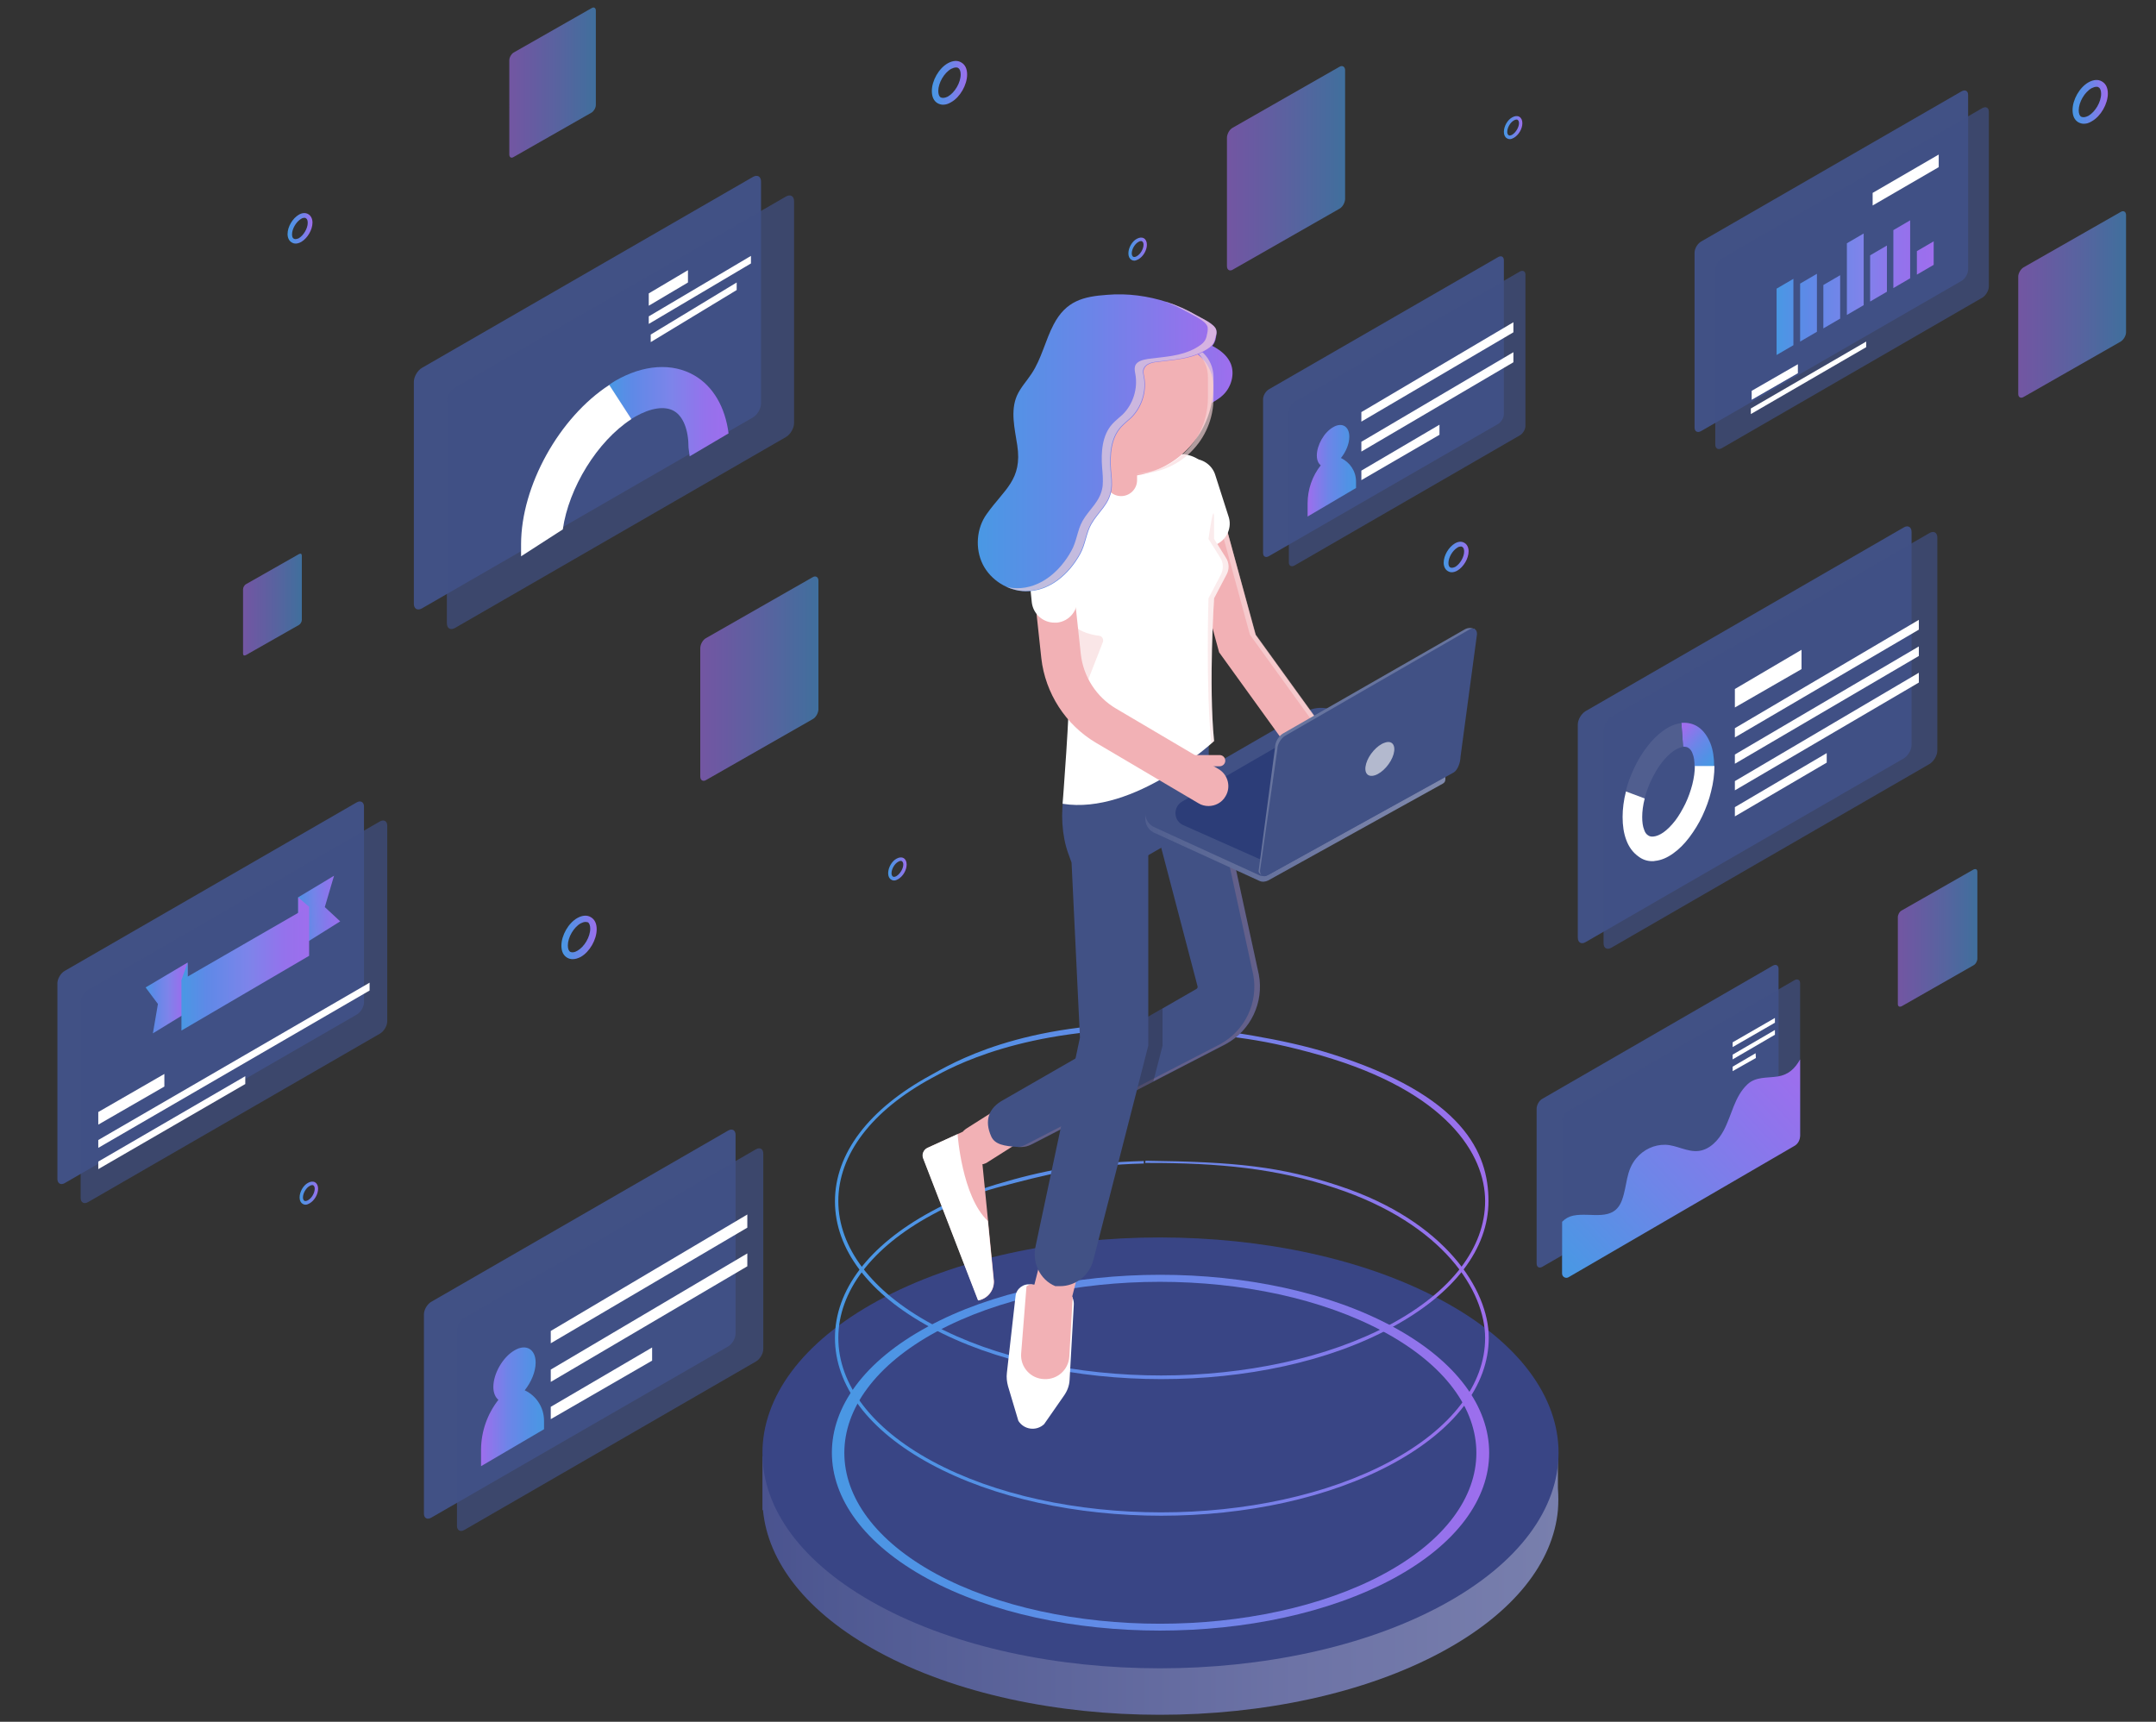 <?xml version="1.0" encoding="utf-8"?>
<!-- Generator: Adobe Illustrator 23.0.1, SVG Export Plug-In . SVG Version: 6.00 Build 0)  -->
<svg version="1.1" id="Layer_1" xmlns="http://www.w3.org/2000/svg" xmlns:xlink="http://www.w3.org/1999/xlink" x="0px" y="0px"
     viewBox="0 0 770 615" style="enable-background:new 0 0 770 615;" xml:space="preserve">
<rect x="0" y="0" width="770" height="615" fill="#333333" stroke="none"/>
<style type="text/css">
	.st0{opacity:0.6;fill:url(#XMLID_9_);enable-background:new    ;}
	.st1{opacity:0.6;fill:url(#XMLID_10_);enable-background:new    ;}
	.st2{opacity:0.6;fill:url(#XMLID_12_);enable-background:new    ;}
	.st3{opacity:0.6;fill:url(#XMLID_13_);enable-background:new    ;}
	.st4{opacity:0.6;fill:url(#XMLID_14_);enable-background:new    ;}
	.st5{opacity:0.6;fill:url(#XMLID_15_);enable-background:new    ;}
	.st6{fill:#415185;}
	.st7{opacity:0.7;fill:#415185;enable-background:new    ;}
	.st8{fill:url(#XMLID_17_);}
	.st9{fill:#505E8F;}
	.st10{fill:#FFFFFF;}
	.st11{fill:url(#XMLID_18_);}
	.st12{fill:url(#XMLID_19_);}
	.st13{fill:url(#XMLID_20_);}
	.st14{fill:url(#XMLID_21_);}
	.st15{fill:url(#XMLID_22_);}
	.st16{fill:url(#XMLID_23_);}
	.st17{fill:#9E6EED;}
	.st18{fill:url(#XMLID_25_);}
	.st19{fill:#4998E4;}
	.st20{fill:url(#XMLID_26_);}
	.st21{fill:url(#SVGID_1_);}
	.st22{fill:url(#SVGID_2_);}
	.st23{fill:url(#SVGID_3_);}
	.st24{fill:url(#SVGID_4_);}
	.st25{fill:url(#SVGID_5_);}
	.st26{fill:url(#SVGID_6_);}
	.st27{fill:url(#SVGID_7_);}
	.st28{fill:url(#SVGID_8_);}
	.st29{fill:url(#SVGID_9_);}
	.st30{fill:url(#XMLID_27_);}
	.st31{fill:#394585;}
	.st32{fill:url(#XMLID_29_);}
	.st33{display:none;opacity:0.5;}
	.st34{display:inline;fill:url(#XMLID_30_);}
	.st35{display:inline;opacity:0.976;fill:url(#SVGID_10_);enable-background:new    ;}
	.st36{display:inline;opacity:0.951;fill:url(#SVGID_11_);enable-background:new    ;}
	.st37{display:inline;opacity:0.927;fill:url(#SVGID_12_);enable-background:new    ;}
	.st38{display:inline;opacity:0.902;fill:url(#SVGID_13_);enable-background:new    ;}
	.st39{display:inline;opacity:0.878;fill:url(#SVGID_14_);enable-background:new    ;}
	.st40{display:inline;opacity:0.854;fill:url(#SVGID_15_);enable-background:new    ;}
	.st41{display:inline;opacity:0.829;fill:url(#SVGID_16_);enable-background:new    ;}
	.st42{display:inline;opacity:0.805;fill:url(#SVGID_17_);enable-background:new    ;}
	.st43{display:inline;opacity:0.78;fill:url(#SVGID_18_);enable-background:new    ;}
	.st44{display:inline;opacity:0.756;fill:url(#SVGID_19_);enable-background:new    ;}
	.st45{display:inline;opacity:0.732;fill:url(#SVGID_20_);enable-background:new    ;}
	.st46{display:inline;opacity:0.707;fill:url(#SVGID_21_);enable-background:new    ;}
	.st47{display:inline;opacity:0.683;fill:url(#SVGID_22_);enable-background:new    ;}
	.st48{display:inline;opacity:0.658;fill:url(#SVGID_23_);enable-background:new    ;}
	.st49{display:inline;opacity:0.634;fill:url(#SVGID_24_);enable-background:new    ;}
	.st50{display:inline;opacity:0.61;fill:url(#SVGID_25_);enable-background:new    ;}
	.st51{display:inline;opacity:0.585;fill:url(#SVGID_26_);enable-background:new    ;}
	.st52{display:inline;opacity:0.561;fill:url(#SVGID_27_);enable-background:new    ;}
	.st53{display:inline;opacity:0.537;fill:url(#SVGID_28_);enable-background:new    ;}
	.st54{display:inline;opacity:0.512;fill:url(#SVGID_29_);enable-background:new    ;}
	.st55{display:inline;opacity:0.488;fill:url(#SVGID_30_);enable-background:new    ;}
	.st56{display:inline;opacity:0.463;fill:url(#SVGID_31_);enable-background:new    ;}
	.st57{display:inline;opacity:0.439;fill:url(#SVGID_32_);enable-background:new    ;}
	.st58{display:inline;opacity:0.415;fill:url(#SVGID_33_);enable-background:new    ;}
	.st59{display:inline;opacity:0.39;fill:url(#SVGID_34_);enable-background:new    ;}
	.st60{display:inline;opacity:0.366;fill:url(#SVGID_35_);enable-background:new    ;}
	.st61{display:inline;opacity:0.342;fill:url(#SVGID_36_);enable-background:new    ;}
	.st62{display:inline;opacity:0.317;fill:url(#SVGID_37_);enable-background:new    ;}
	.st63{display:inline;opacity:0.293;fill:url(#SVGID_38_);enable-background:new    ;}
	.st64{display:inline;opacity:0.268;fill:url(#SVGID_39_);enable-background:new    ;}
	.st65{display:inline;opacity:0.244;fill:url(#SVGID_40_);enable-background:new    ;}
	.st66{display:inline;opacity:0.22;fill:url(#SVGID_41_);enable-background:new    ;}
	.st67{display:inline;opacity:0.195;fill:url(#SVGID_42_);enable-background:new    ;}
	.st68{display:inline;opacity:0.171;fill:url(#SVGID_43_);enable-background:new    ;}
	.st69{display:inline;opacity:0.146;fill:url(#SVGID_44_);enable-background:new    ;}
	.st70{display:inline;opacity:0.122;fill:url(#SVGID_45_);enable-background:new    ;}
	.st71{display:inline;opacity:9.760000e-02;fill:url(#SVGID_46_);enable-background:new    ;}
	.st72{display:inline;opacity:7.320000e-02;fill:url(#SVGID_47_);enable-background:new    ;}
	.st73{display:inline;opacity:4.880000e-02;fill:url(#SVGID_48_);enable-background:new    ;}
	.st74{display:inline;opacity:2.440000e-02;fill:url(#SVGID_49_);enable-background:new    ;}
	.st75{display:inline;fill:#FFFFFF;fill-opacity:0;}
	.st76{fill:url(#SVGID_50_);}
	.st77{fill:url(#SVGID_51_);}
	.st78{fill:#F2B1B5;}
	.st79{opacity:0.2;fill:#EF9EA3;enable-background:new    ;}
	.st80{opacity:0.3;}
	.st81{fill:#231F20;}
	.st82{fill:url(#XMLID_31_);}
	.st83{fill:#2C3D78;}
	.st84{fill:url(#XMLID_32_);}
	.st85{opacity:0.64;fill:#F9D8DA;enable-background:new    ;}
	.st86{opacity:0.25;fill:#EF9EA3;enable-background:new    ;}
	.st87{fill:url(#XMLID_33_);}
	.st88{opacity:0.64;}
	.st89{fill:#F9D8DA;}
	.st90{fill:#67749E;}
	.st91{fill:#B3B9CE;}
</style>
    <g id="Layer_1_1_">
	<g id="gradient-squares">

			<linearGradient id="XMLID_9_" gradientUnits="userSpaceOnUse" x1="900.333" y1="121.049" x2="942.469" y2="121.049" gradientTransform="matrix(-1 0 0 1 1380.748 -61)">
			<stop  offset="0" style="stop-color:#4998E4"/>
                <stop  offset="0.41" style="stop-color:#6F85E8"/>
                <stop  offset="0.783" style="stop-color:#8D75EC"/>
                <stop  offset="1" style="stop-color:#9E6EED"/>
		</linearGradient>
        <path id="XMLID_81_" class="st0" d="M478.3,23.9c1.1-0.7,2.1-0.1,2.1,1.2v45.9c0,1.3-0.9,3-2.1,3.6l-38,21.7
			c-1.1,0.7-2.1,0.1-2.1-1.2V49.2c0-1.3,0.9-3,2.1-3.6L478.3,23.9z"/>

        <linearGradient id="XMLID_10_" gradientUnits="userSpaceOnUse" x1="1272.924" y1="277.035" x2="1293.992" y2="277.035" gradientTransform="matrix(-1 0 0 1 1380.748 -61)">
			<stop  offset="0" style="stop-color:#4998E4"/>
            <stop  offset="0.41" style="stop-color:#6F85E8"/>
            <stop  offset="0.783" style="stop-color:#8D75EC"/>
            <stop  offset="1" style="stop-color:#9E6EED"/>
		</linearGradient>
        <path id="XMLID_4_" class="st1" d="M106.8,197.9c0.6-0.3,1-0.1,1,0.6v22.9c0,0.7-0.5,1.5-1,1.8l-19,10.8c-0.6,0.3-1,0.1-1-0.6
			v-22.9c0-0.7,0.5-1.5,1-1.8L106.8,197.9z"/>

        <linearGradient id="XMLID_12_" gradientUnits="userSpaceOnUse" x1="1088.432" y1="303.338" x2="1130.57" y2="303.338" gradientTransform="matrix(-1 0 0 1 1380.748 -61)">
			<stop  offset="0" style="stop-color:#4998E4"/>
            <stop  offset="0.41" style="stop-color:#6F85E8"/>
            <stop  offset="0.783" style="stop-color:#8D75EC"/>
            <stop  offset="1" style="stop-color:#9E6EED"/>
		</linearGradient>
        <path id="XMLID_95_" class="st2" d="M290.2,206.2c1.1-0.7,2.1-0.1,2.1,1.2l0,45.9c0,1.3-0.9,3-2.1,3.6l-38,21.7
			c-1.1,0.7-2.1,0.1-2.1-1.2v-45.9c0-1.3,0.9-3,2.1-3.6L290.2,206.2z"/>

        <linearGradient id="XMLID_13_" gradientUnits="userSpaceOnUse" x1="674.534" y1="396.019" x2="702.984" y2="396.019" gradientTransform="matrix(-1 0 0 1 1380.748 -61)">
			<stop  offset="0" style="stop-color:#4998E4"/>
            <stop  offset="0.41" style="stop-color:#6F85E8"/>
            <stop  offset="0.783" style="stop-color:#8D75EC"/>
            <stop  offset="1" style="stop-color:#9E6EED"/>
		</linearGradient>
        <path id="XMLID_2_" class="st3" d="M704.8,310.6c0.8-0.4,1.4-0.1,1.4,0.8v31c0,0.9-0.6,2-1.4,2.4l-25.6,14.6
			c-0.8,0.4-1.4,0.1-1.4-0.8v-31c0-0.9,0.6-2,1.4-2.4L704.8,310.6z"/>

        <linearGradient id="XMLID_14_" gradientUnits="userSpaceOnUse" x1="1167.908" y1="90.533" x2="1198.877" y2="90.533" gradientTransform="matrix(-1 0 0 1 1380.748 -61)">
			<stop  offset="0" style="stop-color:#4998E4"/>
            <stop  offset="0.41" style="stop-color:#6F85E8"/>
            <stop  offset="0.783" style="stop-color:#8D75EC"/>
            <stop  offset="1" style="stop-color:#9E6EED"/>
		</linearGradient>
        <path id="XMLID_96_" class="st4" d="M211.3,2.9c0.8-0.5,1.5-0.1,1.5,0.9v33.7c0,1-0.7,2.2-1.5,2.7l-27.9,15.9
			c-0.8,0.5-1.5,0.1-1.5-0.9V21.5c0-1,0.7-2.2,1.5-2.7L211.3,2.9z"/>

        <linearGradient id="XMLID_15_" gradientUnits="userSpaceOnUse" x1="621.466" y1="169.741" x2="659.944" y2="169.741" gradientTransform="matrix(-1 0 0 1 1380.748 -61)">
			<stop  offset="0" style="stop-color:#4998E4"/>
            <stop  offset="0.41" style="stop-color:#6F85E8"/>
            <stop  offset="0.783" style="stop-color:#8D75EC"/>
            <stop  offset="1" style="stop-color:#9E6EED"/>
		</linearGradient>
        <path id="XMLID_3_" class="st5" d="M757.4,75.7c1-0.6,1.9-0.1,1.9,1.1v41.9c0,1.2-0.9,2.7-1.9,3.3l-34.7,19.8
			c-1,0.6-1.9,0.1-1.9-1.1V98.8c0-1.2,0.9-2.7,1.9-3.3L757.4,75.7z"/>
	</g>
        <g>
		<path id="XMLID_84_" class="st6" d="M679.9,188.4c1.5-0.9,2.8-0.2,2.8,1.6v76.1c0,1.8-1.3,3.9-2.8,4.8l-113.6,65.6
			c-1.5,0.9-2.8,0.2-2.8-1.6v-76.1c0-1.8,1.3-3.9,2.8-4.8L679.9,188.4z"/>
            <g id="XMLID_252_">
			<path id="XMLID_871_" class="st7" d="M689.1,190.4c1.5-0.9,2.8-0.2,2.8,1.6l0,76.1c0,1.8-1.3,3.9-2.8,4.8l-113.6,65.6
				c-1.5,0.9-2.8,0.2-2.8-1.6v-76.1c0-1.8,1.3-3.9,2.8-4.8L689.1,190.4z"/>
                <g id="XMLID_864_">

					<linearGradient id="XMLID_17_" gradientUnits="userSpaceOnUse" x1="1330.436" y1="333.04" x2="1342.567" y2="322.608" gradientTransform="matrix(-1 0 0 1 1942.553 -61)">
					<stop  offset="0" style="stop-color:#4998E4"/>
                        <stop  offset="0.212" style="stop-color:#5391E5"/>
                        <stop  offset="0.57" style="stop-color:#6D85E8"/>
                        <stop  offset="1" style="stop-color:#9E6EED"/>
				</linearGradient>
                    <path id="XMLID_869_" class="st8" d="M604.5,269.2c-0.3-0.9-0.8-1.6-1.4-2c-0.5-0.4-1.2-0.5-2-0.5l-0.6-8.5
					c2.2-0.2,4.4,0.3,6.2,1.6c1.8,1.3,3.2,3.3,4.2,5.8c0.9,2.3,1.3,5.1,1.3,8.2h-7C605.2,271.9,605,270.4,604.5,269.2z"/>
                    <g id="XMLID_867_">
					<path id="XMLID_868_" class="st9" d="M587.3,285.4c0.6-2.3,1.4-4.6,2.5-6.9c1.1-2.2,2.3-4.3,3.6-6c1.4-1.8,2.8-3.2,4.2-4.2
						c1.3-0.9,2.5-1.4,3.5-1.5l-0.6-8.5c-2.1,0.2-4.3,1.1-6.5,2.7c-2,1.4-4,3.4-5.8,5.8c-1.7,2.2-3.3,4.8-4.6,7.6
						c-1.3,2.8-2.4,5.7-3.1,8.7L587.3,285.4z"/>
				</g>
                    <g id="XMLID_865_">
					<path id="XMLID_866_" class="st10" d="M590.1,307.6c0.3,0,0.7,0,1-0.1c2.1-0.2,4.3-1.1,6.5-2.7c2-1.4,4-3.4,5.8-5.8
						c1.7-2.3,3.3-4.8,4.6-7.6c1.3-2.8,2.4-5.7,3.1-8.7c0.8-3.1,1.2-6.2,1.2-9.1h-7c0,2-0.3,4.2-0.9,6.6c-0.6,2.3-1.4,4.6-2.5,6.9
						c-1.1,2.2-2.3,4.3-3.6,6c-1.4,1.8-2.8,3.2-4.2,4.2c-1.3,0.9-2.5,1.4-3.6,1.5c-0.8,0.1-1.5-0.1-2-0.5c-0.6-0.4-1-1-1.3-1.9
						c-0.5-1.2-0.7-2.8-0.7-4.6c0-2,0.3-4.3,0.9-6.6l-6.7-2.5c-0.8,3.1-1.2,6.2-1.2,9.1c0,3.1,0.4,5.8,1.3,8.2
						c0.9,2.5,2.4,4.5,4.2,5.8C586.5,307,588.2,307.6,590.1,307.6z"/>
				</g>
			</g>
                <polygon id="XMLID_863_" class="st10" points="643.4,232.1 619.6,246.1 619.6,252.7 643.4,239 			"/>
                <polygon id="XMLID_862_" class="st10" points="685.3,221.4 619.6,260.1 619.6,263.4 685.3,224.9 			"/>
                <polygon id="XMLID_861_" class="st10" points="685.3,230.9 619.6,269.5 619.6,272.8 685.3,234.3 			"/>
                <polygon id="XMLID_860_" class="st10" points="685.3,240.3 619.6,279 619.6,282.3 685.3,243.8 			"/>
                <polygon id="XMLID_859_" class="st10" points="652.4,269 619.6,288.3 619.6,291.6 652.4,272.4 			"/>
		</g>
	</g>
        <g>
		<path id="XMLID_1_" class="st6" d="M268.9,63.2c1.6-0.9,2.9-0.2,2.9,1.7v79.2c0,1.8-1.3,4.1-2.9,5l-118.2,68.2
			c-1.6,0.9-2.9,0.2-2.9-1.7v-79.2c0-1.8,1.3-4.1,2.9-5L268.9,63.2z"/>
            <g>
			<path id="XMLID_76_" class="st7" d="M280.7,70.2c1.6-0.9,2.9-0.2,2.9,1.7v79.2c0,1.8-1.3,4.1-2.9,5l-118.2,68.2
				c-1.6,0.9-2.9,0.2-2.9-1.7v-79.2c0-1.8,1.3-4.1,2.9-5L280.7,70.2z"/>
                <polygon id="XMLID_215_" class="st10" points="245.7,96.5 231.7,104.8 231.7,109.2 245.7,100.9 			"/>
                <polygon id="XMLID_213_" class="st10" points="268.2,91.4 231.7,113 231.7,115.7 268.2,94.1 			"/>
                <polygon id="XMLID_208_" class="st10" points="263.1,100.9 232.4,119.5 232.4,122.2 263.1,103.6 			"/>
                <g id="XMLID_183_">

					<linearGradient id="XMLID_18_" gradientUnits="userSpaceOnUse" x1="1531.424" y1="208.051" x2="1574.043" y2="208.051" gradientTransform="matrix(-1 0 0 1 1791.582 -61)">
					<stop  offset="0" style="stop-color:#9E6EED"/>
                        <stop  offset="0.199" style="stop-color:#9472EC"/>
                        <stop  offset="0.477" style="stop-color:#7D84EA"/>
                        <stop  offset="0.798" style="stop-color:#5F89E7"/>
                        <stop  offset="1" style="stop-color:#4998E4"/>
				</linearGradient>
                    <path id="XMLID_195_" class="st11" d="M219.6,136.1c10.1-5.9,20.5-6.6,28.4-2c6.7,3.9,11,11.3,12.2,20.7l-13.9,8.2l-0.4-3.1
					c0-6.4-1.9-11.2-5.2-13.1c-3.3-1.9-8.3-1.1-13.8,2c-0.5,0.3-1,0.6-1.5,0.9l-7.9-12.2C218.2,137,218.9,136.5,219.6,136.1z"/>
                    <g id="XMLID_184_">
					<path id="XMLID_190_" class="st10" d="M201,189.1c2.1-14.8,12.3-31.5,24.5-39.4l-7.9-12.2c-17.9,11.6-31.5,36.1-31.5,56.9v4.3
						L201,189.1z"/>
				</g>
			</g>
		</g>
	</g>
        <g>
		<path id="XMLID_88_" class="st6" d="M700.6,32.6c1.3-0.7,2.3-0.1,2.3,1.3v62.4c0,1.4-1,3.2-2.3,4L607.5,154
			c-1.3,0.7-2.3,0.1-2.3-1.3V90.3c0-1.5,1-3.2,2.3-4L700.6,32.6z"/>
            <g>
			<path id="XMLID_87_" class="st7" d="M708,38.6c1.3-0.7,2.3-0.1,2.3,1.3v62.4c0,1.4-1,3.2-2.3,4l-93.1,53.8
				c-1.3,0.7-2.3,0.1-2.3-1.3V96.3c0-1.4,1-3.2,2.3-4L708,38.6z"/>
                <polygon id="XMLID_214_" class="st10" points="692.4,55.2 668.8,68.9 668.8,73.4 692.4,59.7 			"/>
                <polygon id="XMLID_212_" class="st10" points="642.1,130.1 625.6,139.6 625.6,142.8 642.1,133.3 			"/>
                <polygon id="XMLID_211_" class="st10" points="666.5,122 625.3,145.9 625.3,147.9 666.5,124 			"/>

                <linearGradient id="XMLID_19_" gradientUnits="userSpaceOnUse" x1="1084.608" y1="163.749" x2="1140.614" y2="163.749" gradientTransform="matrix(-1 0 0 1 1775.18 -61)">
				<stop  offset="0" style="stop-color:#9E6EED"/>
                    <stop  offset="0.199" style="stop-color:#9472EC"/>
                    <stop  offset="0.477" style="stop-color:#7D84EA"/>
                    <stop  offset="0.798" style="stop-color:#5F89E7"/>
                    <stop  offset="1" style="stop-color:#4998E4"/>
			</linearGradient>
                <path id="XMLID_71_" class="st12" d="M684.6,98.1v-8.4l6-3.5v8.4L684.6,98.1z M682.2,99.4V78.7l-6,3.5v20.7L682.2,99.4z
				 M673.9,104.2V87.7l-6,3.5v16.5L673.9,104.2z M665.6,109V83.4l-6,3.5v25.6L665.6,109z M657.2,113.8V98.3l-6,3.5v15.5L657.2,113.8
				z M648.9,118.5V97.8l-6,3.5V122L648.9,118.5z M640.5,123.3V99.6l-6,3.5v23.7L640.5,123.3z"/>
		</g>
	</g>
        <g>
		<path id="XMLID_16_" class="st6" d="M633.2,344.9c1.1-0.6,2-0.1,2,1.2v55.3c0,1.3-0.9,2.9-2,3.5l-82.4,47.6c-1.1,0.6-2,0.1-2-1.2
			V396c0-1.3,0.9-2.9,2-3.5L633.2,344.9z"/>
            <g>
			<path id="XMLID_78_" class="st7" d="M640.9,350.1c1.1-0.6,2-0.1,2,1.1l0,54.3c0,1.3-0.9,2.8-2,3.4l-81,46.8c-1.1,0.6-2,0.1-2-1.1
				v-54.3c0-1.3,0.9-2.8,2-3.4L640.9,350.1z"/>
                <g id="XMLID_887_">
				<polygon id="XMLID_888_" class="st10" points="618.8,374 633.9,365.3 633.9,363.6 618.8,372.3 				"/>
			</g>
                <g id="XMLID_885_">
				<polygon id="XMLID_886_" class="st10" points="618.8,378.4 633.9,369.6 633.9,367.9 618.8,376.7 				"/>
			</g>
                <g id="XMLID_883_">
				<polygon id="XMLID_884_" class="st10" points="618.8,382.6 627.1,377.9 627,376.2 618.8,381 				"/>
			</g>

                <linearGradient id="XMLID_20_" gradientUnits="userSpaceOnUse" x1="-47.383" y1="518.432" x2="33.211" y2="443.268" gradientTransform="matrix(1 0 0 1 609.808 -61)">
				<stop  offset="0" style="stop-color:#4998E4"/>
                    <stop  offset="0.41" style="stop-color:#6F85E8"/>
                    <stop  offset="0.783" style="stop-color:#8D75EC"/>
                    <stop  offset="1" style="stop-color:#9E6EED"/>
			</linearGradient>
                <path id="XMLID_881_" class="st13" d="M642.9,405.6v-27.2c-1.8,3.2-4.1,5.5-8,6.1c-3.8,0.6-7.8,0-10.8,2.8
				c-4.7,4.4-5.6,11.1-8.5,16.5c-1.8,3.4-4.9,6.8-8.9,7.3c-4.1,0.5-7.9-2.1-11.9-2.2c-4-0.1-7.8,1.7-10.4,4.8
				c-3.8,4.5-3.2,9.7-5.1,14.9c-2.9,8.1-11.1,4.3-17.4,5.6c-1.5,0.3-2.8,1-4,2.2v18.5c0,1.2,1.3,1.9,2.3,1.3l80.5-46.8
				C642.1,408.7,642.9,407.2,642.9,405.6z"/>
		</g>
	</g>
        <g>
		<path id="XMLID_93_" class="st6" d="M260.1,403.8c1.4-0.8,2.6-0.1,2.6,1.5v71.1c0,1.6-1.2,3.7-2.6,4.5L154,542.1
			c-1.4,0.8-2.6,0.2-2.6-1.5v-71.1c0-1.7,1.2-3.7,2.6-4.5L260.1,403.8z"/>
            <path id="XMLID_92_" class="st7" d="M270,410.5c1.4-0.8,2.6-0.1,2.6,1.5v69.9c0,1.6-1.2,3.6-2.6,4.4l-104.2,60.2
			c-1.4,0.8-2.6,0.1-2.6-1.5v-69.9c0-1.6,1.2-3.6,2.6-4.4L270,410.5z"/>
            <polygon id="XMLID_877_" class="st10" points="266.9,433.8 196.7,475.4 196.7,479.8 266.9,438.5 		"/>
            <polygon id="XMLID_876_" class="st10" points="266.9,447.7 196.7,489.2 196.7,493.6 266.9,452.3 		"/>
            <polygon id="XMLID_875_" class="st10" points="232.9,481.3 196.7,502.5 196.7,506.9 232.9,486 		"/>

            <linearGradient id="XMLID_21_" gradientUnits="userSpaceOnUse" x1="1510.06" y1="563.491" x2="1532.557" y2="563.491" gradientTransform="matrix(-1 0 0 1 1704.43 -61)">
			<stop  offset="0" style="stop-color:#4998E4"/>
                <stop  offset="0.212" style="stop-color:#5391E5"/>
                <stop  offset="0.57" style="stop-color:#6D85E8"/>
                <stop  offset="1" style="stop-color:#9E6EED"/>
		</linearGradient>
            <path id="XMLID_874_" class="st14" d="M178,500c-1.1-0.9-1.8-2.5-1.8-4.6c0-4.8,3.4-10.7,7.6-13.1c4.1-2.4,7.5-0.4,7.5,4.4
			c0,3.3-1.6,7-3.9,9.9c4.1,1.9,6.9,6.1,6.9,10.9v3l-22.5,13.2v-6.1C171.9,511.1,174.1,505,178,500z"/>
	</g>
        <g>
		<path id="XMLID_107_" class="st6" d="M535.1,91.8c1.1-0.6,2-0.1,2,1.2v54.9c0,1.3-0.9,2.8-2,3.5l-82,47.3c-1.1,0.6-2,0.1-2-1.2
			v-54.9c0-1.3,0.9-2.8,2-3.5L535.1,91.8z"/>
            <path id="XMLID_106_" class="st7" d="M542.8,97c1.1-0.6,2-0.1,2,1.1v54c0,1.3-0.9,2.8-2,3.4L462.3,202c-1.1,0.6-2,0.1-2-1.1v-54
			c0-1.3,0.9-2.8,2-3.4L542.8,97z"/>
            <polygon id="XMLID_105_" class="st10" points="540.5,115.1 486.2,147.2 486.2,150.6 540.5,118.7 		"/>
            <polygon id="XMLID_104_" class="st10" points="540.5,125.8 486.2,157.8 486.2,161.3 540.5,129.4 		"/>
            <polygon id="XMLID_97_" class="st10" points="514.1,151.7 486.2,168.1 486.2,171.5 514.1,155.3 		"/>

            <linearGradient id="XMLID_22_" gradientUnits="userSpaceOnUse" x1="1220.048" y1="229.114" x2="1237.429" y2="229.114" gradientTransform="matrix(-1 0 0 1 1704.43 -61)">
			<stop  offset="0" style="stop-color:#4998E4"/>
                <stop  offset="0.212" style="stop-color:#5391E5"/>
                <stop  offset="0.57" style="stop-color:#6D85E8"/>
                <stop  offset="1" style="stop-color:#9E6EED"/>
		</linearGradient>
            <path id="XMLID_77_" class="st15" d="M471.7,166.2c-0.9-0.7-1.4-1.9-1.4-3.5c0-3.7,2.6-8.3,5.8-10.1c3.2-1.9,5.8-0.3,5.8,3.4
			c0,2.5-1.2,5.4-3,7.6c3.2,1.5,5.4,4.7,5.4,8.4v2.3L467,184.5v-4.7C467,174.8,468.7,170,471.7,166.2z"/>
	</g>
        <g>
		<path id="XMLID_103_" class="st6" d="M127.4,286.6c1.4-0.8,2.6-0.1,2.6,1.5l0,69.9c0,1.6-1.2,3.6-2.6,4.4L23.1,422.6
			c-1.4,0.8-2.6,0.1-2.6-1.5v-69.9c0-1.6,1.2-3.6,2.6-4.4L127.4,286.6z"/>
            <path id="XMLID_98_" class="st7" d="M135.7,293.4c1.4-0.8,2.6-0.1,2.6,1.5v69.9c0,1.6-1.2,3.6-2.6,4.4L31.4,429.4
			c-1.4,0.8-2.6,0.1-2.6-1.5V358c0-1.6,1.2-3.6,2.6-4.4L135.7,293.4z"/>
            <polygon id="XMLID_479_" class="st10" points="58.7,383.6 35.1,397.2 35.1,401.7 58.7,388.1 		"/>
            <polygon id="XMLID_478_" class="st10" points="132,351 35.1,407.2 35.1,410 132,353.8 		"/>
            <polygon id="XMLID_477_" class="st10" points="87.6,384.4 35.1,414.9 35.1,417.6 87.6,387.2 		"/>
            <g id="XMLID_448_">

				<linearGradient id="XMLID_23_" gradientUnits="userSpaceOnUse" x1="1779.294" y1="386.114" x2="1798.39" y2="386.888" gradientTransform="matrix(-1 0 0 1 1904.768 -61)">
				<stop  offset="0" style="stop-color:#9E6EED"/>
                    <stop  offset="0.248" style="stop-color:#9870ED"/>
                    <stop  offset="0.47" style="stop-color:#8678EB"/>
                    <stop  offset="0.681" style="stop-color:#7484E9"/>
                    <stop  offset="0.885" style="stop-color:#5B8CE6"/>
                    <stop  offset="1" style="stop-color:#4998E4"/>
			</linearGradient>
                <polygon id="XMLID_470_" class="st16" points="119.3,312.8 106.5,320.5 106.5,338.5 121.5,329.1 116,324 			"/>
                <polygon id="XMLID_469_" class="st17" points="110.4,323.9 106.5,333.2 106.5,320.5 			"/>

                <linearGradient id="XMLID_25_" gradientUnits="userSpaceOnUse" x1="1837.724" y1="417.445" x2="1852.754" y2="417.445" gradientTransform="matrix(-1 0 0 1 1904.768 -61)">
				<stop  offset="0" style="stop-color:#9E6EED"/>
                    <stop  offset="0.199" style="stop-color:#9472EC"/>
                    <stop  offset="0.477" style="stop-color:#7D84EA"/>
                    <stop  offset="0.798" style="stop-color:#5F89E7"/>
                    <stop  offset="1" style="stop-color:#4998E4"/>
			</linearGradient>
                <polygon id="XMLID_468_" class="st18" points="67,343.8 52,352.7 56.4,358.6 54.6,369.1 67,361.5 			"/>
                <polygon id="XMLID_467_" class="st19" points="64.8,350.1 67,343.8 67,354.8 			"/>

                <linearGradient id="XMLID_26_" gradientUnits="userSpaceOnUse" x1="1794.34" y1="406.911" x2="1839.975" y2="406.911" gradientTransform="matrix(-1 0 0 1 1904.768 -61)">
				<stop  offset="0" style="stop-color:#9E6EED"/>
                    <stop  offset="0.199" style="stop-color:#9472EC"/>
                    <stop  offset="0.477" style="stop-color:#7D84EA"/>
                    <stop  offset="0.798" style="stop-color:#5F89E7"/>
                    <stop  offset="1" style="stop-color:#4998E4"/>
			</linearGradient>
                <polygon id="XMLID_466_" class="st20" points="110.4,323.8 64.8,350.1 64.8,368.1 110.4,341.4 			"/>
		</g>
	</g>
        <g id="XMLID_28_">

			<linearGradient id="SVGID_1_" gradientUnits="userSpaceOnUse" x1="332.798" y1="90.532" x2="345.461" y2="90.532" gradientTransform="matrix(1 0 0 1 0 -61)">
			<stop  offset="0" style="stop-color:#4998E4"/>
                <stop  offset="0.212" style="stop-color:#5391E5"/>
                <stop  offset="0.57" style="stop-color:#6D85E8"/>
                <stop  offset="1" style="stop-color:#9E6EED"/>
		</linearGradient>
            <path class="st21" d="M336.8,37.4c-0.7,0-1.3-0.2-1.9-0.5c-1.4-0.8-2.1-2.3-2.1-4.4c0-3.7,2.5-8.1,5.7-9.9c1.8-1,3.5-1.1,4.8-0.3
			c1.4,0.8,2.1,2.3,2.1,4.3c0,3.7-2.5,8.1-5.7,9.9C338.7,37.1,337.8,37.4,336.8,37.4z M341.4,24.1c-0.5,0-1.1,0.2-1.7,0.5
			c-2.5,1.4-4.6,5-4.6,7.9c0,1.1,0.3,2,0.9,2.3c0.6,0.3,1.5,0.2,2.5-0.3c2.5-1.4,4.6-5,4.6-7.9c0-1.1-0.3-2-0.9-2.3
			C342,24.1,341.7,24.1,341.4,24.1z"/>
	</g>
        <g id="XMLID_8_">

			<linearGradient id="SVGID_2_" gradientUnits="userSpaceOnUse" x1="740.1" y1="97.425" x2="752.763" y2="97.425" gradientTransform="matrix(1 0 0 1 0 -61)">
			<stop  offset="0" style="stop-color:#4998E4"/>
                <stop  offset="0.212" style="stop-color:#5391E5"/>
                <stop  offset="0.57" style="stop-color:#6D85E8"/>
                <stop  offset="1" style="stop-color:#9E6EED"/>
		</linearGradient>
            <path class="st22" d="M744.2,44.2c-0.7,0-1.3-0.2-1.9-0.5c-1.4-0.8-2.1-2.3-2.1-4.4c0-3.7,2.5-8.1,5.7-9.9c1.8-1,3.5-1.1,4.8-0.3
			c1.4,0.8,2.1,2.3,2.1,4.3c0,3.7-2.5,8.1-5.7,9.9C746,44,745.1,44.2,744.2,44.2z M748.7,31c-0.5,0-1.1,0.2-1.7,0.5
			c-2.5,1.4-4.6,5-4.6,7.9c0,1.1,0.3,2,0.9,2.3c0.6,0.3,1.5,0.2,2.5-0.3c2.5-1.4,4.6-5,4.6-7.9c0-1.1-0.3-2-0.9-2.3
			C749.3,31,749,31,748.7,31z"/>
	</g>
        <g id="XMLID_83_">

			<linearGradient id="SVGID_3_" gradientUnits="userSpaceOnUse" x1="200.497" y1="395.761" x2="213.16" y2="395.761" gradientTransform="matrix(1 0 0 1 0 -61)">
			<stop  offset="0" style="stop-color:#4998E4"/>
                <stop  offset="0.212" style="stop-color:#5391E5"/>
                <stop  offset="0.57" style="stop-color:#6D85E8"/>
                <stop  offset="1" style="stop-color:#9E6EED"/>
		</linearGradient>
            <path class="st23" d="M204.5,342.6c-0.7,0-1.4-0.2-1.9-0.5c-1.4-0.8-2.1-2.3-2.1-4.3c0-3.7,2.5-8.1,5.7-9.9c1.8-1,3.5-1.1,4.8-0.3
			c1.4,0.8,2.1,2.3,2.1,4.3c0,3.7-2.5,8.1-5.7,9.9C206.4,342.3,205.5,342.6,204.5,342.6z M209.1,329.3c-0.5,0-1.1,0.2-1.7,0.5
			c-2.5,1.4-4.6,5-4.6,7.9c0,1.1,0.3,2,0.9,2.3c0.6,0.3,1.5,0.2,2.5-0.4c2.5-1.4,4.6-5,4.6-7.9c0-1.1-0.3-2-0.9-2.3
			C209.7,329.4,209.4,329.3,209.1,329.3z"/>
	</g>
        <g id="XMLID_69_">

			<linearGradient id="SVGID_4_" gradientUnits="userSpaceOnUse" x1="102.742" y1="142.585" x2="111.577" y2="142.585" gradientTransform="matrix(1 0 0 1 0 -61)">
			<stop  offset="0" style="stop-color:#4998E4"/>
                <stop  offset="0.212" style="stop-color:#5391E5"/>
                <stop  offset="0.57" style="stop-color:#6D85E8"/>
                <stop  offset="1" style="stop-color:#9E6EED"/>
		</linearGradient>
            <path class="st24" d="M105.6,87c-0.5,0-0.9-0.1-1.4-0.4c-0.9-0.5-1.5-1.6-1.5-3c0-2.6,1.8-5.6,4-6.9c1.2-0.7,2.4-0.8,3.4-0.2
			c0.9,0.5,1.5,1.6,1.5,3c0,2.6-1.8,5.6-4,6.9C106.9,86.8,106.2,87,105.6,87z M108.7,77.8c-0.3,0-0.8,0.1-1.2,0.4
			c-1.7,1-3.2,3.5-3.2,5.5c0,0.8,0.2,1.4,0.7,1.6c0.4,0.2,1,0.1,1.7-0.2c1.7-1,3.2-3.5,3.2-5.5c0-0.8-0.2-1.4-0.6-1.6
			C109.1,77.8,109,77.8,108.7,77.8z"/>
	</g>
        <g id="XMLID_89_">

			<linearGradient id="SVGID_5_" gradientUnits="userSpaceOnUse" x1="515.656" y1="259.966" x2="524.489" y2="259.966" gradientTransform="matrix(1 0 0 1 0 -61)">
			<stop  offset="0" style="stop-color:#4998E4"/>
                <stop  offset="0.212" style="stop-color:#5391E5"/>
                <stop  offset="0.57" style="stop-color:#6D85E8"/>
                <stop  offset="1" style="stop-color:#9E6EED"/>
		</linearGradient>
            <path class="st25" d="M518.5,204.4c-0.5,0-0.9-0.1-1.4-0.4c-0.9-0.5-1.5-1.6-1.5-3c0-2.6,1.8-5.6,4-6.9c1.2-0.7,2.4-0.8,3.4-0.2
			c0.9,0.5,1.5,1.6,1.5,3c0,2.6-1.8,5.6-4,6.9C519.8,204.2,519.1,204.4,518.5,204.4z M521.7,195.2c-0.3,0-0.8,0.1-1.2,0.4
			c-1.7,1-3.2,3.5-3.2,5.5c0,0.8,0.2,1.4,0.7,1.6c0.4,0.2,1,0.1,1.7-0.2c1.7-1,3.2-3.5,3.2-5.5c0-0.8-0.2-1.4-0.6-1.6
			C522.1,195.2,521.9,195.2,521.7,195.2z"/>
	</g>
        <g id="XMLID_70_">

			<linearGradient id="SVGID_6_" gradientUnits="userSpaceOnUse" x1="402.924" y1="149.954" x2="409.582" y2="149.954" gradientTransform="matrix(1 0 0 1 0 -61)">
			<stop  offset="0" style="stop-color:#4998E4"/>
                <stop  offset="0.212" style="stop-color:#5391E5"/>
                <stop  offset="0.57" style="stop-color:#6D85E8"/>
                <stop  offset="1" style="stop-color:#9E6EED"/>
		</linearGradient>
            <path class="st26" d="M405.1,93.1c-0.4,0-0.7-0.1-1-0.3c-0.7-0.4-1.1-1.2-1.1-2.3c0-2,1.3-4.3,3-5.2c0.9-0.5,1.8-0.6,2.5-0.2
			c0.7,0.4,1.1,1.2,1.1,2.3c0,2-1.3,4.2-3,5.2C406,92.9,405.5,93.1,405.1,93.1z M407.5,86.1c-0.3,0-0.6,0.1-0.9,0.3
			c-1.3,0.7-2.4,2.6-2.4,4.1c0,0.6,0.2,1,0.5,1.2c0.3,0.2,0.8,0.1,1.3-0.2c1.3-0.7,2.4-2.6,2.4-4.1c0-0.6-0.2-1-0.5-1.2
			C407.7,86.1,407.6,86.1,407.5,86.1z"/>
	</g>
        <g id="XMLID_7_">

			<linearGradient id="SVGID_7_" gradientUnits="userSpaceOnUse" x1="537.111" y1="106.537" x2="543.772" y2="106.537" gradientTransform="matrix(1 0 0 1 0 -61)">
			<stop  offset="0" style="stop-color:#4998E4"/>
                <stop  offset="0.212" style="stop-color:#5391E5"/>
                <stop  offset="0.57" style="stop-color:#6D85E8"/>
                <stop  offset="1" style="stop-color:#9E6EED"/>
		</linearGradient>
            <path class="st27" d="M539.2,49.7c-0.4,0-0.7-0.1-1-0.3c-0.7-0.4-1.1-1.2-1.1-2.3c0-2,1.3-4.3,3-5.2c0.9-0.5,1.8-0.6,2.5-0.2
			c0.7,0.4,1.1,1.2,1.1,2.3c0,2-1.3,4.2-3,5.2C540.2,49.5,539.7,49.7,539.2,49.7z M541.6,42.7c-0.3,0-0.6,0.1-0.9,0.3
			c-1.3,0.7-2.4,2.6-2.4,4.1c0,0.6,0.2,1,0.5,1.2c0.3,0.2,0.8,0.1,1.3-0.2c1.3-0.8,2.4-2.7,2.4-4.1c0-0.6-0.2-1-0.5-1.2
			C541.9,42.7,541.8,42.7,541.6,42.7z"/>
	</g>
        <g id="XMLID_82_">

			<linearGradient id="SVGID_8_" gradientUnits="userSpaceOnUse" x1="317.161" y1="371.361" x2="323.819" y2="371.361" gradientTransform="matrix(1 0 0 1 0 -61)">
			<stop  offset="0" style="stop-color:#4998E4"/>
                <stop  offset="0.212" style="stop-color:#5391E5"/>
                <stop  offset="0.57" style="stop-color:#6D85E8"/>
                <stop  offset="1" style="stop-color:#9E6EED"/>
		</linearGradient>
            <path class="st28" d="M319.3,314.5c-0.4,0-0.7-0.1-1-0.3c-0.7-0.4-1.1-1.2-1.1-2.3c0-2,1.3-4.3,3-5.2c0.9-0.5,1.8-0.6,2.5-0.2
			c0.7,0.4,1.1,1.2,1.1,2.3c0,2-1.3,4.2-3,5.2C320.3,314.3,319.8,314.5,319.3,314.5z M321.7,307.5c-0.3,0-0.6,0.1-0.9,0.3
			c-1.3,0.7-2.4,2.6-2.4,4.1c0,0.6,0.2,1,0.5,1.2c0.3,0.2,0.8,0.1,1.3-0.2c1.3-0.8,2.4-2.7,2.4-4.1c0-0.6-0.2-1-0.5-1.2
			C322,307.5,321.8,307.5,321.7,307.5z"/>
	</g>
        <g id="XMLID_6_">

			<linearGradient id="SVGID_9_" gradientUnits="userSpaceOnUse" x1="106.971" y1="487.156" x2="113.632" y2="487.156" gradientTransform="matrix(1 0 0 1 0 -61)">
			<stop  offset="0" style="stop-color:#4998E4"/>
                <stop  offset="0.212" style="stop-color:#5391E5"/>
                <stop  offset="0.57" style="stop-color:#6D85E8"/>
                <stop  offset="1" style="stop-color:#9E6EED"/>
		</linearGradient>
            <path class="st29" d="M109.1,430.3c-0.4,0-0.7-0.1-1-0.3c-0.7-0.4-1.1-1.2-1.1-2.3c0-2,1.3-4.3,3-5.2c0.9-0.5,1.8-0.6,2.5-0.2
			c0.7,0.4,1.1,1.2,1.1,2.3c0,2-1.3,4.2-3,5.2C110.1,430.1,109.6,430.3,109.1,430.3z M111.5,423.3c-0.3,0-0.6,0.1-0.9,0.3
			c-1.3,0.7-2.4,2.6-2.4,4.1c0,0.6,0.2,1,0.5,1.2c0.3,0.2,0.8,0.1,1.3-0.2c1.3-0.7,2.4-2.6,2.4-4.1c0-0.6-0.2-1-0.5-1.2
			C111.8,423.3,111.7,423.3,111.5,423.3z"/>
	</g>
        <g>

			<linearGradient id="XMLID_27_" gradientUnits="userSpaceOnUse" x1="272.266" y1="596.556" x2="556.602" y2="596.556" gradientTransform="matrix(1 0 0 1 0 -61)">
			<stop  offset="0" style="stop-color:#4A538F"/>
                <stop  offset="8.500000e-02" style="stop-color:#4F5992"/>
                <stop  offset="0.671" style="stop-color:#6D73A6"/>
                <stop  offset="1" style="stop-color:#787FAD"/>
		</linearGradient>
            <path id="XMLID_283_" class="st30" d="M556.4,539.4c0.2-2.6,0.2-5.2,0-7.8v-11.4h-2.6c-5.3-14.4-18.3-28.1-38.8-39.2
			c-55.5-30-146.1-30-201.3,0c-20.4,11.1-33.3,24.8-38.6,39.2h-2.8v19.2h0.2c1.7,18.4,15.4,36.6,41.2,50.6c55.2,30,145.8,30,201.3,0
			C540.9,576,554.7,557.9,556.4,539.4L556.4,539.4L556.4,539.4L556.4,539.4L556.4,539.4z"/>
            <path id="XMLID_245_" class="st31" d="M515,573.4c55.5-30,55.5-79,0-108.9c-55.5-30-146.1-30-201.3,0c-55.2,30-55.2,79,0,108.9
			C368.9,603.4,459.5,603.4,515,573.4z"/>

            <linearGradient id="XMLID_29_" gradientUnits="userSpaceOnUse" x1="297.031" y1="579.92" x2="531.848" y2="579.92" gradientTransform="matrix(1 0 0 1 0 -61)">
			<stop  offset="0" style="stop-color:#4998E4"/>
                <stop  offset="0.212" style="stop-color:#5391E5"/>
                <stop  offset="0.57" style="stop-color:#6D85E8"/>
                <stop  offset="1" style="stop-color:#9E6EED"/>
		</linearGradient>
            <path id="XMLID_276_" class="st32" d="M497.5,563.9c45.8-24.7,45.8-65.2,0-90s-120.7-24.7-166.2,0c-45.6,24.7-45.6,65.2,0,90
			C376.8,588.6,451.6,588.6,497.5,563.9z"/>
            <path id="XMLID_278_" class="st31" d="M494.2,562.2c44.1-23.8,44.1-62.7,0-86.5c-44.1-23.8-115.9-23.8-159.8,0
			c-43.8,23.8-43.8,62.7,0,86.5C378.3,585.9,450.2,585.9,494.2,562.2z"/>
            <g id="XMLID_282_" class="st33">

				<linearGradient id="XMLID_30_" gradientUnits="userSpaceOnUse" x1="288.993" y1="589.75" x2="520.341" y2="589.75" gradientTransform="matrix(1 0 0 1 0 -61)">
				<stop  offset="0" style="stop-color:#4998E4"/>
                    <stop  offset="0.212" style="stop-color:#5391E5"/>
                    <stop  offset="0.57" style="stop-color:#6D85E8"/>
                    <stop  offset="1" style="stop-color:#9E6EED"/>
			</linearGradient>
                <path id="XMLID_64_" class="st34" d="M486.5,573.1c45.2-24.4,45.2-64.3,0-88.6c-45.2-24.4-118.9-24.4-163.8,0
				c-44.9,24.4-44.9,64.3,0,88.6C367.6,597.4,441.3,597.4,486.5,573.1z"/>

                <linearGradient id="SVGID_10_" gradientUnits="userSpaceOnUse" x1="288.993" y1="586.111" x2="520.341" y2="586.111" gradientTransform="matrix(1 0 0 1 0 -61)">
				<stop  offset="0" style="stop-color:#4E9BE5"/>
                    <stop  offset="0.219" style="stop-color:#5894E6"/>
                    <stop  offset="0.588" style="stop-color:#7288E9"/>
                    <stop  offset="1" style="stop-color:#A071ED"/>
			</linearGradient>
                <path class="st35" d="M486.5,569c45.2-24.2,45.2-63.7,0-87.9c-45.2-24.2-118.9-24.2-163.8,0c-44.9,24.2-44.9,63.7,0,87.9
				C367.6,593.2,441.3,593.2,486.5,569z"/>

                <linearGradient id="SVGID_11_" gradientUnits="userSpaceOnUse" x1="288.993" y1="582.47" x2="520.341" y2="582.47" gradientTransform="matrix(1 0 0 1 0 -61)">
				<stop  offset="0" style="stop-color:#529EE5"/>
                    <stop  offset="0.221" style="stop-color:#5C96E6"/>
                    <stop  offset="0.594" style="stop-color:#768BEA"/>
                    <stop  offset="1" style="stop-color:#A375EE"/>
			</linearGradient>
                <path class="st36" d="M486.5,565c45.2-23.9,45.2-63.1,0-87.1c-45.2-23.9-118.9-23.9-163.8,0c-44.9,23.9-44.9,63.1,0,87.1
				C367.6,588.9,441.3,588.9,486.5,565z"/>

                <linearGradient id="SVGID_12_" gradientUnits="userSpaceOnUse" x1="288.993" y1="578.83" x2="520.341" y2="578.83" gradientTransform="matrix(1 0 0 1 0 -61)">
				<stop  offset="0" style="stop-color:#56A0E6"/>
                    <stop  offset="0.226" style="stop-color:#6098E7"/>
                    <stop  offset="0.607" style="stop-color:#7A8DEA"/>
                    <stop  offset="1" style="stop-color:#A478EE"/>
			</linearGradient>
                <path class="st37" d="M486.5,561c45.2-23.7,45.2-62.6,0-86.3c-45.2-23.7-118.9-23.7-163.8,0c-44.9,23.7-44.9,62.6,0,86.3
				C367.6,584.7,441.3,584.7,486.5,561z"/>

                <linearGradient id="SVGID_13_" gradientUnits="userSpaceOnUse" x1="288.993" y1="575.188" x2="520.341" y2="575.188" gradientTransform="matrix(1 0 0 1 0 -61)">
				<stop  offset="0" style="stop-color:#5BA2E7"/>
                    <stop  offset="0.228" style="stop-color:#659CE8"/>
                    <stop  offset="0.614" style="stop-color:#7F91EB"/>
                    <stop  offset="1" style="stop-color:#A87DEF"/>
			</linearGradient>
                <path class="st38" d="M486.5,556.9c45.2-23.5,45.2-62,0-85.5c-45.2-23.5-118.9-23.5-163.8,0c-44.9,23.5-44.9,62,0,85.5
				C367.6,580.4,441.3,580.4,486.5,556.9z"/>

                <linearGradient id="SVGID_14_" gradientUnits="userSpaceOnUse" x1="288.993" y1="571.547" x2="520.341" y2="571.547" gradientTransform="matrix(1 0 0 1 0 -61)">
				<stop  offset="0" style="stop-color:#61A5E8"/>
                    <stop  offset="0.239" style="stop-color:#6B9EE9"/>
                    <stop  offset="0.641" style="stop-color:#8593EC"/>
                    <stop  offset="1" style="stop-color:#AA7FEF"/>
			</linearGradient>
                <path class="st39" d="M486.5,552.9c45.2-23.3,45.2-61.4,0-84.7c-45.2-23.3-118.9-23.3-163.8,0c-44.9,23.3-44.9,61.4,0,84.7
				C367.6,576.2,441.3,576.2,486.5,552.9z"/>

                <linearGradient id="SVGID_15_" gradientUnits="userSpaceOnUse" x1="288.993" y1="567.906" x2="520.341" y2="567.906" gradientTransform="matrix(1 0 0 1 0 -61)">
				<stop  offset="0" style="stop-color:#62A6E8"/>
                    <stop  offset="0.236" style="stop-color:#6C9FE9"/>
                    <stop  offset="0.633" style="stop-color:#8696EC"/>
                    <stop  offset="1" style="stop-color:#AC82F0"/>
			</linearGradient>
                <path class="st40" d="M486.5,548.9c45.2-23.1,45.2-60.8,0-83.9c-45.2-23.1-118.9-23.1-163.8,0c-44.9,23.1-44.9,60.8,0,83.9
				C367.6,571.9,441.3,571.9,486.5,548.9z"/>

                <linearGradient id="SVGID_16_" gradientUnits="userSpaceOnUse" x1="288.993" y1="564.266" x2="520.341" y2="564.266" gradientTransform="matrix(1 0 0 1 0 -61)">
				<stop  offset="0" style="stop-color:#68AAE9"/>
                    <stop  offset="0.245" style="stop-color:#72A2EA"/>
                    <stop  offset="0.656" style="stop-color:#8C9AED"/>
                    <stop  offset="1" style="stop-color:#AE87F0"/>
			</linearGradient>
                <path class="st41" d="M486.5,544.8c45.2-22.9,45.2-60.3,0-83.1c-45.2-22.9-118.9-22.9-163.8,0c-44.9,22.9-44.9,60.3,0,83.1
				C367.6,567.7,441.3,567.7,486.5,544.8z"/>

                <linearGradient id="SVGID_17_" gradientUnits="userSpaceOnUse" x1="288.993" y1="560.623" x2="520.341" y2="560.623" gradientTransform="matrix(1 0 0 1 0 -61)">
				<stop  offset="0" style="stop-color:#6DADE9"/>
                    <stop  offset="0.254" style="stop-color:#77A6EA"/>
                    <stop  offset="0.681" style="stop-color:#919CED"/>
                    <stop  offset="1" style="stop-color:#B08AF0"/>
			</linearGradient>
                <path class="st42" d="M486.5,540.8c45.2-22.6,45.2-59.7,0-82.3c-45.2-22.6-118.9-22.6-163.8,0c-44.9,22.6-44.9,59.7,0,82.3
				C367.6,563.4,441.3,563.4,486.5,540.8z"/>

                <linearGradient id="SVGID_18_" gradientUnits="userSpaceOnUse" x1="288.993" y1="556.984" x2="520.341" y2="556.984" gradientTransform="matrix(1 0 0 1 0 -61)">
				<stop  offset="0" style="stop-color:#71AFEA"/>
                    <stop  offset="0.257" style="stop-color:#7BA8EB"/>
                    <stop  offset="0.689" style="stop-color:#95A0EE"/>
                    <stop  offset="1" style="stop-color:#B38EF1"/>
			</linearGradient>
                <path class="st43" d="M486.5,536.8c45.2-22.4,45.2-59.1,0-81.5c-45.2-22.4-118.9-22.4-163.8,0c-44.9,22.4-44.9,59.1,0,81.5
				C367.6,559.2,441.3,559.2,486.5,536.8z"/>

                <linearGradient id="SVGID_19_" gradientUnits="userSpaceOnUse" x1="288.993" y1="553.343" x2="520.341" y2="553.343" gradientTransform="matrix(1 0 0 1 0 -61)">
				<stop  offset="0" style="stop-color:#75B1EA"/>
                    <stop  offset="0.264" style="stop-color:#7FAAEB"/>
                    <stop  offset="0.708" style="stop-color:#99A2EE"/>
                    <stop  offset="1" style="stop-color:#B591F1"/>
			</linearGradient>
                <path class="st44" d="M486.5,532.7c45.2-22.2,45.2-58.6,0-80.8c-45.2-22.2-118.9-22.2-163.8,0c-44.9,22.2-44.9,58.6,0,80.8
				C367.6,554.9,441.3,554.9,486.5,532.7z"/>

                <linearGradient id="SVGID_20_" gradientUnits="userSpaceOnUse" x1="288.993" y1="549.702" x2="520.341" y2="549.702" gradientTransform="matrix(1 0 0 1 0 -61)">
				<stop  offset="0" style="stop-color:#7AB3EB"/>
                    <stop  offset="0.267" style="stop-color:#84ADEC"/>
                    <stop  offset="0.717" style="stop-color:#9EA5F0"/>
                    <stop  offset="1" style="stop-color:#B995F2"/>
			</linearGradient>
                <path class="st45" d="M486.5,528.7c45.2-22,45.2-58,0-80c-45.2-22-118.9-22-163.8,0c-44.9,22-44.9,58,0,80
				C367.6,550.7,441.3,550.7,486.5,528.7z"/>

                <linearGradient id="SVGID_21_" gradientUnits="userSpaceOnUse" x1="288.993" y1="546.061" x2="520.341" y2="546.061" gradientTransform="matrix(1 0 0 1 0 -61)">
				<stop  offset="0" style="stop-color:#7EB6EC"/>
                    <stop  offset="0.275" style="stop-color:#88AEED"/>
                    <stop  offset="0.737" style="stop-color:#A2A8F0"/>
                    <stop  offset="1" style="stop-color:#BB98F2"/>
			</linearGradient>
                <path class="st46" d="M486.5,524.7c45.2-21.8,45.2-57.4,0-79.2c-45.2-21.8-118.9-21.8-163.8,0c-44.9,21.8-44.9,57.4,0,79.2
				C367.6,546.4,441.3,546.4,486.5,524.7z"/>

                <linearGradient id="SVGID_22_" gradientUnits="userSpaceOnUse" x1="288.993" y1="542.42" x2="520.341" y2="542.42" gradientTransform="matrix(1 0 0 1 0 -61)">
				<stop  offset="0" style="stop-color:#83B9ED"/>
                    <stop  offset="0.287" style="stop-color:#8DB2EE"/>
                    <stop  offset="0.77" style="stop-color:#A6A9F1"/>
                    <stop  offset="1" style="stop-color:#BC9BF3"/>
			</linearGradient>
                <path class="st47" d="M486.5,520.6c45.2-21.6,45.2-56.8,0-78.4c-45.2-21.6-118.9-21.6-163.8,0c-44.9,21.6-44.9,56.8,0,78.4
				C367.6,542.2,441.3,542.2,486.5,520.6z"/>

                <linearGradient id="SVGID_23_" gradientUnits="userSpaceOnUse" x1="288.993" y1="538.78" x2="520.341" y2="538.78" gradientTransform="matrix(1 0 0 1 0 -61)">
				<stop  offset="0" style="stop-color:#87BBED"/>
                    <stop  offset="0.291" style="stop-color:#91B4EE"/>
                    <stop  offset="0.781" style="stop-color:#A8A8F1"/>
                    <stop  offset="1" style="stop-color:#BF9FF3"/>
			</linearGradient>
                <path class="st48" d="M486.5,516.6c45.2-21.3,45.2-56.3,0-77.6c-45.2-21.3-118.9-21.3-163.8,0c-44.9,21.3-44.9,56.3,0,77.6
				C367.6,537.9,441.3,537.9,486.5,516.6z"/>

                <linearGradient id="SVGID_24_" gradientUnits="userSpaceOnUse" x1="288.993" y1="535.14" x2="520.341" y2="535.14" gradientTransform="matrix(1 0 0 1 0 -61)">
				<stop  offset="0" style="stop-color:#8CBEEE"/>
                    <stop  offset="0.305" style="stop-color:#96B7EF"/>
                    <stop  offset="0.819" style="stop-color:#AEAAF2"/>
                    <stop  offset="1" style="stop-color:#C1A2F3"/>
			</linearGradient>
                <path class="st49" d="M486.5,512.5c45.2-21.1,45.2-55.7,0-76.8c-45.2-21.1-118.9-21.1-163.8,0c-44.9,21.1-44.9,55.7,0,76.8
				C367.6,533.7,441.3,533.7,486.5,512.5z"/>

                <linearGradient id="SVGID_25_" gradientUnits="userSpaceOnUse" x1="288.993" y1="531.499" x2="520.341" y2="531.499" gradientTransform="matrix(1 0 0 1 0 -61)">
				<stop  offset="0" style="stop-color:#90C1EF"/>
                    <stop  offset="0.31" style="stop-color:#9AB9F0"/>
                    <stop  offset="0.832" style="stop-color:#B2AEF3"/>
                    <stop  offset="1" style="stop-color:#C3A7F4"/>
			</linearGradient>
                <path class="st50" d="M486.5,508.5c45.2-20.9,45.2-55.1,0-76c-45.2-20.9-118.9-20.9-163.8,0c-44.9,20.9-44.9,55.1,0,76
				C367.6,529.4,441.3,529.4,486.5,508.5z"/>

                <linearGradient id="SVGID_26_" gradientUnits="userSpaceOnUse" x1="288.993" y1="527.859" x2="520.341" y2="527.859" gradientTransform="matrix(1 0 0 1 0 -61)">
				<stop  offset="0" style="stop-color:#94C3EF"/>
                    <stop  offset="0.321" style="stop-color:#9EBCF0"/>
                    <stop  offset="0.861" style="stop-color:#B8AFF3"/>
                    <stop  offset="1" style="stop-color:#C5A9F4"/>
			</linearGradient>
                <path class="st51" d="M486.5,504.5c45.2-20.7,45.2-54.6,0-75.2c-45.2-20.7-118.9-20.7-163.8,0c-44.9,20.7-44.9,54.5,0,75.2
				C367.6,525.2,441.3,525.2,486.5,504.5z"/>

                <linearGradient id="SVGID_27_" gradientUnits="userSpaceOnUse" x1="288.993" y1="524.217" x2="520.341" y2="524.217" gradientTransform="matrix(1 0 0 1 0 -61)">
				<stop  offset="0" style="stop-color:#99C5F0"/>
                    <stop  offset="0.332" style="stop-color:#A3BEF1"/>
                    <stop  offset="0.892" style="stop-color:#BEB0F4"/>
                    <stop  offset="1" style="stop-color:#C8ACF5"/>
			</linearGradient>
                <path class="st52" d="M486.5,500.4c45.2-20.5,45.2-54,0-74.5c-45.2-20.5-118.9-20.5-163.8,0c-44.9,20.5-44.9,54,0,74.5
				C367.6,520.9,441.3,520.9,486.5,500.4z"/>

                <linearGradient id="SVGID_28_" gradientUnits="userSpaceOnUse" x1="288.993" y1="520.576" x2="520.341" y2="520.576" gradientTransform="matrix(1 0 0 1 0 -61)">
				<stop  offset="0" style="stop-color:#9DC7F0"/>
                    <stop  offset="0.338" style="stop-color:#A7C1F1"/>
                    <stop  offset="0.908" style="stop-color:#C3B4F4"/>
                    <stop  offset="1" style="stop-color:#CBB1F5"/>
			</linearGradient>
                <path class="st53" d="M486.5,496.4c45.2-20.3,45.2-53.4,0-73.7c-45.2-20.3-118.9-20.3-163.8,0c-44.9,20.3-44.9,53.4,0,73.7
				C367.6,516.7,441.3,516.7,486.5,496.4z"/>

                <linearGradient id="SVGID_29_" gradientUnits="userSpaceOnUse" x1="288.993" y1="516.936" x2="520.341" y2="516.936" gradientTransform="matrix(1 0 0 1 0 -61)">
				<stop  offset="0" style="stop-color:#A2CAF1"/>
                    <stop  offset="0.358" style="stop-color:#ACC3F2"/>
                    <stop  offset="0.962" style="stop-color:#C9B5F6"/>
                    <stop  offset="1" style="stop-color:#CDB4F6"/>
			</linearGradient>
                <path class="st54" d="M486.5,492.4c45.2-20,45.2-52.8,0-72.9c-45.2-20-118.9-20-163.8,0c-44.9,20-44.9,52.8,0,72.9
				C367.6,512.4,441.3,512.4,486.5,492.4z"/>

                <linearGradient id="SVGID_30_" gradientUnits="userSpaceOnUse" x1="288.993" y1="513.295" x2="520.341" y2="513.295" gradientTransform="matrix(1 0 0 1 0 -61)">
				<stop  offset="0" style="stop-color:#A6CDF2"/>
                    <stop  offset="0.358" style="stop-color:#B0C6F3"/>
                    <stop  offset="0.962" style="stop-color:#CDBAF6"/>
                    <stop  offset="1" style="stop-color:#D0B9F6"/>
			</linearGradient>
                <path class="st55" d="M486.5,488.3c45.2-19.8,45.2-52.3,0-72.1c-45.2-19.8-118.9-19.8-163.8,0c-44.9,19.8-44.9,52.3,0,72.1
				C367.6,508.2,441.3,508.2,486.5,488.3z"/>

                <linearGradient id="SVGID_31_" gradientUnits="userSpaceOnUse" x1="288.993" y1="509.653" x2="520.341" y2="509.653" gradientTransform="matrix(1 0 0 1 0 -61)">
				<stop  offset="0" style="stop-color:#ABD0F3"/>
                    <stop  offset="0.381" style="stop-color:#B5C9F4"/>
                    <stop  offset="1" style="stop-color:#D2BCF7"/>
			</linearGradient>
                <path class="st56" d="M486.5,484.3c45.2-19.6,45.2-51.7,0-71.3c-45.2-19.6-118.9-19.6-163.8,0c-44.9,19.6-44.9,51.7,0,71.3
				C367.6,503.9,441.3,503.9,486.5,484.3z"/>

                <linearGradient id="SVGID_32_" gradientUnits="userSpaceOnUse" x1="288.993" y1="506.012" x2="520.341" y2="506.012" gradientTransform="matrix(1 0 0 1 0 -61)">
				<stop  offset="0" style="stop-color:#AFD2F3"/>
                    <stop  offset="0.39" style="stop-color:#B9CCF4"/>
                    <stop  offset="1" style="stop-color:#D5C1F7"/>
			</linearGradient>
                <path class="st57" d="M486.5,480.3c45.2-19.4,45.2-51.1,0-70.5c-45.2-19.4-118.9-19.4-163.8,0c-44.9,19.4-44.9,51.1,0,70.5
				C367.6,499.7,441.3,499.7,486.5,480.3z"/>

                <linearGradient id="SVGID_33_" gradientUnits="userSpaceOnUse" x1="288.993" y1="502.371" x2="520.341" y2="502.371" gradientTransform="matrix(1 0 0 1 0 -61)">
				<stop  offset="0" style="stop-color:#B4D4F4"/>
                    <stop  offset="0.408" style="stop-color:#BECEF5"/>
                    <stop  offset="1" style="stop-color:#D8C4F8"/>
			</linearGradient>
                <path class="st58" d="M486.5,476.2c45.2-19.2,45.2-50.5,0-69.7c-45.2-19.2-118.9-19.2-163.8,0c-44.9,19.2-44.9,50.5,0,69.7
				C367.6,495.4,441.3,495.4,486.5,476.2z"/>

                <linearGradient id="SVGID_34_" gradientUnits="userSpaceOnUse" x1="288.993" y1="498.73" x2="520.341" y2="498.73" gradientTransform="matrix(1 0 0 1 0 -61)">
				<stop  offset="0" style="stop-color:#B8D7F4"/>
                    <stop  offset="0.428" style="stop-color:#C2CFF5"/>
                    <stop  offset="1" style="stop-color:#DAC6F8"/>
			</linearGradient>
                <path class="st59" d="M486.5,472.2c45.2-19,45.2-50,0-68.9c-45.2-19-118.9-19-163.8,0c-44.9,19-44.9,50,0,68.9
				C367.6,491.2,441.3,491.2,486.5,472.2z"/>

                <linearGradient id="SVGID_35_" gradientUnits="userSpaceOnUse" x1="288.993" y1="495.091" x2="520.341" y2="495.091" gradientTransform="matrix(1 0 0 1 0 -61)">
				<stop  offset="0" style="stop-color:#BCD9F5"/>
                    <stop  offset="0.44" style="stop-color:#C6D3F6"/>
                    <stop  offset="1" style="stop-color:#DCCBF9"/>
			</linearGradient>
                <path class="st60" d="M486.5,468.2c45.2-18.7,45.2-49.4,0-68.1c-45.2-18.7-118.9-18.7-163.8,0c-44.9,18.7-44.9,49.4,0,68.1
				C367.6,486.9,441.3,486.9,486.5,468.2z"/>

                <linearGradient id="SVGID_36_" gradientUnits="userSpaceOnUse" x1="288.993" y1="491.45" x2="520.341" y2="491.45" gradientTransform="matrix(1 0 0 1 0 -61)">
				<stop  offset="0" style="stop-color:#C1DCF6"/>
                    <stop  offset="0.477" style="stop-color:#CBD6F7"/>
                    <stop  offset="1" style="stop-color:#DECEF9"/>
			</linearGradient>
                <path class="st61" d="M486.5,464.1c45.2-18.5,45.2-48.8,0-67.4c-45.2-18.5-118.9-18.5-163.8,0c-44.9,18.5-44.9,48.8,0,67.4
				C367.6,482.7,441.3,482.7,486.5,464.1z"/>

                <linearGradient id="SVGID_37_" gradientUnits="userSpaceOnUse" x1="288.993" y1="487.808" x2="520.341" y2="487.808" gradientTransform="matrix(1 0 0 1 0 -61)">
				<stop  offset="0" style="stop-color:#C5DEF6"/>
                    <stop  offset="0.492" style="stop-color:#CFD8F7"/>
                    <stop  offset="1" style="stop-color:#E1D2F9"/>
			</linearGradient>
                <path class="st62" d="M486.5,460.1c45.2-18.3,45.2-48.3,0-66.6c-45.2-18.3-118.9-18.3-163.8,0c-44.9,18.3-44.9,48.3,0,66.6
				C367.6,478.4,441.3,478.4,486.5,460.1z"/>

                <linearGradient id="SVGID_38_" gradientUnits="userSpaceOnUse" x1="288.993" y1="484.168" x2="520.341" y2="484.168" gradientTransform="matrix(1 0 0 1 0 -61)">
				<stop  offset="0" style="stop-color:#CAE1F7"/>
                    <stop  offset="0.541" style="stop-color:#D4DBF8"/>
                    <stop  offset="1" style="stop-color:#E2D5FA"/>
			</linearGradient>
                <path class="st63" d="M486.5,456.1c45.2-18.1,45.2-47.7,0-65.8c-45.2-18.1-118.9-18.1-163.8,0c-44.9,18.1-44.9,47.7,0,65.8
				C367.6,474.1,441.3,474.1,486.5,456.1z"/>

                <linearGradient id="SVGID_39_" gradientUnits="userSpaceOnUse" x1="288.993" y1="480.526" x2="520.341" y2="480.526" gradientTransform="matrix(1 0 0 1 0 -61)">
				<stop  offset="0" style="stop-color:#CEE4F8"/>
                    <stop  offset="0.582" style="stop-color:#D8DEF9"/>
                    <stop  offset="1" style="stop-color:#E4D8FA"/>
			</linearGradient>
                <path class="st64" d="M486.5,452c45.2-17.9,45.2-47.1,0-65c-45.2-17.9-118.9-17.9-163.8,0c-44.9,17.9-44.9,47.1,0,65
				C367.6,469.9,441.3,469.9,486.5,452z"/>

                <linearGradient id="SVGID_40_" gradientUnits="userSpaceOnUse" x1="288.993" y1="476.887" x2="520.341" y2="476.887" gradientTransform="matrix(1 0 0 1 0 -61)">
				<stop  offset="0" style="stop-color:#D3E6F9"/>
                    <stop  offset="0.605" style="stop-color:#DDE2FA"/>
                    <stop  offset="1" style="stop-color:#E8DCFB"/>
			</linearGradient>
                <path class="st65" d="M486.5,448c45.2-17.7,45.2-46.5,0-64.2c-45.2-17.7-118.9-17.7-163.8,0c-44.9,17.7-44.9,46.5,0,64.2
				C367.6,465.6,441.3,465.6,486.5,448z"/>

                <linearGradient id="SVGID_41_" gradientUnits="userSpaceOnUse" x1="288.993" y1="473.247" x2="520.341" y2="473.247" gradientTransform="matrix(1 0 0 1 0 -61)">
				<stop  offset="0" style="stop-color:#D7E8F9"/>
                    <stop  offset="0.658" style="stop-color:#E1E4FA"/>
                    <stop  offset="1" style="stop-color:#EADFFB"/>
			</linearGradient>
                <path class="st66" d="M486.5,444c45.2-17.4,45.2-46,0-63.4c-45.2-17.4-118.9-17.4-163.8,0c-44.9,17.4-44.9,46,0,63.4
				C367.6,461.4,441.3,461.4,486.5,444z"/>

                <linearGradient id="SVGID_42_" gradientUnits="userSpaceOnUse" x1="288.993" y1="469.604" x2="520.341" y2="469.604" gradientTransform="matrix(1 0 0 1 0 -61)">
				<stop  offset="0" style="stop-color:#DBEAFA"/>
                    <stop  offset="0.689" style="stop-color:#E5E7FB"/>
                    <stop  offset="1" style="stop-color:#EDE3FC"/>
			</linearGradient>
                <path class="st67" d="M486.5,439.9c45.2-17.2,45.2-45.4,0-62.6c-45.2-17.2-118.9-17.2-163.8,0c-44.9,17.2-44.9,45.4,0,62.6
				C367.6,457.1,441.3,457.1,486.5,439.9z"/>

                <linearGradient id="SVGID_43_" gradientUnits="userSpaceOnUse" x1="288.993" y1="465.965" x2="520.341" y2="465.965" gradientTransform="matrix(1 0 0 1 0 -61)">
				<stop  offset="0" style="stop-color:#E0EEFA"/>
                    <stop  offset="0.806" style="stop-color:#EAE8FC"/>
                    <stop  offset="1" style="stop-color:#EFE6FC"/>
			</linearGradient>
                <path class="st68" d="M486.5,435.9c45.2-17,45.2-44.8,0-61.8c-45.2-17-118.9-17-163.8,0c-44.9,17-44.9,44.8,0,61.8
				C367.6,452.9,441.3,452.9,486.5,435.9z"/>

                <linearGradient id="SVGID_44_" gradientUnits="userSpaceOnUse" x1="288.993" y1="462.324" x2="520.341" y2="462.324" gradientTransform="matrix(1 0 0 1 0 -61)">
				<stop  offset="0" style="stop-color:#E6F1FB"/>
                    <stop  offset="0.983" style="stop-color:#F1EBFC"/>
                    <stop  offset="1" style="stop-color:#F1EBFC"/>
			</linearGradient>
                <path class="st69" d="M486.5,431.9c45.2-16.8,45.2-44.3,0-61.1c-45.2-16.8-118.9-16.8-163.8,0c-44.9,16.8-44.9,44.3,0,61.1
				C367.6,448.6,441.3,448.6,486.5,431.9z"/>

                <linearGradient id="SVGID_45_" gradientUnits="userSpaceOnUse" x1="288.993" y1="458.682" x2="520.341" y2="458.682" gradientTransform="matrix(1 0 0 1 0 -61)">
				<stop  offset="0" style="stop-color:#E7F2FB"/>
                    <stop  offset="0.915" style="stop-color:#F1EFFD"/>
                    <stop  offset="1" style="stop-color:#F3EEFD"/>
			</linearGradient>
                <path class="st70" d="M486.5,427.8c45.2-16.6,45.2-43.7,0-60.3c-45.2-16.6-118.9-16.6-163.8,0c-44.9,16.6-44.9,43.7,0,60.3
				C367.6,444.4,441.3,444.4,486.5,427.8z"/>

                <linearGradient id="SVGID_46_" gradientUnits="userSpaceOnUse" x1="288.993" y1="455.041" x2="520.341" y2="455.041" gradientTransform="matrix(1 0 0 1 0 -61)">
				<stop  offset="0" style="stop-color:#EDF5FC"/>
                    <stop  offset="1" style="stop-color:#F5F1FD"/>
			</linearGradient>
                <path class="st71" d="M486.5,423.8c45.2-16.4,45.2-43.1,0-59.5c-45.2-16.4-118.9-16.4-163.8,0c-44.9,16.4-44.9,43.1,0,59.5
				C367.6,440.1,441.3,440.1,486.5,423.8z"/>

                <linearGradient id="SVGID_47_" gradientUnits="userSpaceOnUse" x1="288.993" y1="451.401" x2="520.341" y2="451.401" gradientTransform="matrix(1 0 0 1 0 -61)">
				<stop  offset="0" style="stop-color:#F2F7FD"/>
                    <stop  offset="1" style="stop-color:#F9F5FE"/>
			</linearGradient>
                <path class="st72" d="M486.5,419.7c45.2-16.1,45.2-42.6,0-58.7c-45.2-16.1-118.9-16.1-163.8,0c-44.9,16.1-44.9,42.5,0,58.7
				C367.6,435.9,441.3,435.9,486.5,419.7z"/>

                <linearGradient id="SVGID_48_" gradientUnits="userSpaceOnUse" x1="288.993" y1="447.759" x2="520.341" y2="447.759" gradientTransform="matrix(1 0 0 1 0 -61)">
				<stop  offset="0" style="stop-color:#F8FDFE"/>
                    <stop  offset="1" style="stop-color:#FAF8FE"/>
			</linearGradient>
                <path class="st73" d="M486.5,415.7c45.2-15.9,45.2-42,0-57.9c-45.2-15.9-118.9-15.9-163.8,0c-44.9,15.9-44.9,42,0,57.9
				C367.6,431.6,441.3,431.6,486.5,415.7z"/>

                <linearGradient id="SVGID_49_" gradientUnits="userSpaceOnUse" x1="288.993" y1="444.119" x2="520.341" y2="444.119" gradientTransform="matrix(1 0 0 1 0 -61)">
				<stop  offset="0" style="stop-color:#FBFEFE"/>
                    <stop  offset="1" style="stop-color:#FDFCFF"/>
			</linearGradient>
                <path class="st74" d="M486.5,411.7c45.2-15.7,45.2-41.4,0-57.1c-45.2-15.7-118.9-15.7-163.8,0c-44.9,15.7-44.9,41.4,0,57.1
				C367.6,427.4,441.3,427.4,486.5,411.7z"/>
                <path id="XMLID_63_" class="st75" d="M486.5,407.6c45.2-15.5,45.2-40.8,0-56.3c-45.2-15.5-118.9-15.5-163.8,0
				c-44.9,15.5-44.9,40.8,0,56.3C367.6,423.1,441.3,423.1,486.5,407.6z"/>
		</g>
	</g>
        <g id="XMLID_62_">

			<linearGradient id="SVGID_50_" gradientUnits="userSpaceOnUse" x1="298.197" y1="490.154" x2="531.575" y2="490.154" gradientTransform="matrix(1 0 0 1 0 -61)">
			<stop  offset="0" style="stop-color:#4998E4"/>
                <stop  offset="0.212" style="stop-color:#5391E5"/>
                <stop  offset="0.57" style="stop-color:#6D85E8"/>
                <stop  offset="1" style="stop-color:#9E6EED"/>
		</linearGradient>
            <path class="st76" d="M414.7,492.6c-29.9,0-59.7-6.2-82.4-18.5c-22-11.9-34.1-27.9-34.1-45c0-17.1,12.1-33,34.1-45
			c7.1-3.9,32.2-19.5,83.2-18.5l-0.6,1.9c-49.8-0.6-75,13.7-82,17.5c-21.6,11.7-33.5,27.4-33.5,44c0,16.6,11.9,32.3,33.5,44
			c45,24.4,118.5,24.4,163.8,0c21.7-11.7,33.7-27.4,33.7-44c0-16.6-13.6-39-58.6-52c-24.9-7.1-34.8-6.7-55.8-9.3l0.8-2.2
			c21.1,2.7,41.2,5.5,57.9,10.7c48.1,15,56.9,35.7,56.9,52.8c0,17.1-12.2,33-34.3,45C474.5,486.5,444.6,492.6,414.7,492.6z"/>
	</g>
        <g id="XMLID_24_">

			<linearGradient id="SVGID_51_" gradientUnits="userSpaceOnUse" x1="298.197" y1="539.097" x2="531.572" y2="539.097" gradientTransform="matrix(1 0 0 1 0 -61)">
			<stop  offset="0" style="stop-color:#4998E4"/>
                <stop  offset="0.212" style="stop-color:#5391E5"/>
                <stop  offset="0.57" style="stop-color:#6D85E8"/>
                <stop  offset="1" style="stop-color:#9E6EED"/>
		</linearGradient>
            <path class="st77" d="M414.7,541.4c-29.9,0-59.7-6.2-82.4-18.5c-22-11.9-34.1-27.9-34.1-45c0-17.1,12.1-33,34.1-45
			c7.1-3.9,15-7.3,23.7-9.9c16.4-4.9,30.6-7.7,52.5-8.3v0.9c-21.9,0.5-34.7,3.9-52.1,8.5c-8.7,2.3-16.4,6-23.5,9.8
			c-21.6,11.7-33.5,27.4-33.5,44c0,16.6,11.9,32.3,33.5,44c45,24.4,118.5,24.4,163.8,0c21.7-11.7,33.7-27.4,33.7-44
			c0-16.6-14.7-40.7-53.7-53.6c-20.5-6.8-40.7-9-67.7-8.9l0.1-0.8c32.2,0.4,48.2,2,69.5,9.1c37.6,12.5,53.1,37.1,53.1,54.1
			c0,17.1-12.2,33-34.3,45C474.5,535.2,444.6,541.4,414.7,541.4z"/>
	</g>
        <g id="person">

			<animateTransform  accumulate="none" additive="replace" attributeName="transform" calcMode="linear" dur="4s" fill="remove" repeatCount="indefinite" restart="always" type="translate" values="0 0; 0 -25; 0 0">
			</animateTransform>
            <path id="XMLID_251_" class="st10" d="M362.7,462.9l-3.1,27.5c-0.2,1.6,0,3.2,0.4,4.7l3.7,12.4c2,3.2,6.4,3.8,9.2,1.2l7.1-10.2
			c1.2-1.7,1.9-3.6,2-5.6l1.5-26.8c0.2-3-2-5.5-4.9-5.9l-10.5-1.4C365.5,458.4,363,460.3,362.7,462.9z"/>
            <path id="XMLID_250_" class="st78" d="M381.9,484.6l1.2-21.1c-0.8-1.8-2.4-3.1-4.4-3.4l-10.5-1.4c-0.6,0.2-1.1,0.4-1.6,0.8
			l-1.9,23.9c-0.4,4.9,3.4,9.1,8.3,9.2l0,0C377.7,492.8,381.6,489.2,381.9,484.6z"/>
            <g id="XMLID_248_">
			<path id="XMLID_249_" class="st78" d="M374,476.4c-0.6,0-1.2-0.1-1.7-0.2c-3.8-1-6.1-4.8-5.1-8.6l6.2-24.4c1-3.8,4.8-6.1,8.6-5.1
				c3.8,1,6.1,4.8,5.1,8.6l-6.2,24.4C380.1,474.3,377.2,476.4,374,476.4z"/>
		</g>
            <g id="XMLID_246_">
			<path id="XMLID_247_" class="st78" d="M349.1,416.1c-2.4,0-4.7-1.2-6-3.3c-2.1-3.3-1.1-7.7,2.2-9.8l15-9.5
				c3.3-2.1,7.7-1.1,9.8,2.2c2.1,3.3,1.1,7.7-2.2,9.8l-15,9.5C351.8,415.8,350.4,416.1,349.1,416.1z"/>
		</g>
            <g id="XMLID_244_">
			<path id="XMLID_109_" class="st6" d="M363.8,409.7c-5.2-0.3-8.5-0.9-9.8-3.8c-2.5-5.6-1-10.2,4.5-13.1l68.7-39.5
				c0.4-0.2,0.6-0.6,0.5-1l-18.2-69.4c-1.1-6.1,5.9-11.9,12-13c6.1-1.1,11.9,2.9,13,8.9l15.1,69.4c1.8,9.9-2.9,19.8-11.7,24.7
				l-68.7,35.5C367.4,409.3,366.1,409.8,363.8,409.7z"/>
		</g>
            <path id="XMLID_243_" class="st79" d="M449.6,348.2l-15.1-69.4c-1.1-5.7-6.3-9.6-12-9.1c4.9,0.4,9,4,10,9.1l15.1,69.4
			c1.8,9.9-2.9,19.8-11.7,24.7l-68.7,35.5c-1.3,0.7-2.3,1.2-3.8,1.3c0.2,0,0.3,0,0.5,0c2.3,0.1,3.6-0.4,5.3-1.4l68.7-35.5
			C446.7,368,451.4,358.1,449.6,348.2z"/>
            <g id="XMLID_241_" class="st80">
			<polygon id="XMLID_242_" class="st81" points="411.9,386.3 415.2,373.5 415.2,360.2 389.9,374.7 384.5,400.4 			"/>
		</g>
            <g id="XMLID_239_">
			<path id="XMLID_240_" class="st6" d="M378.6,459.4l-1.7,0c-5.6-2.3-8.4-8.6-7-14.5l15.8-74.3l-3-62.5l-1.2-3.3
				c-4.5-12.5-2.3-33.7,9.7-36.6c3.5-0.8,4.7-4.4,6.7-4.4c6.7,0,12.2,5.5,12.2,12.2v97.5L390.5,450
				C389.1,455.6,384.1,459.4,378.6,459.4z"/>
		</g>
            <path id="XMLID_237_" class="st6" d="M389.1,266.7l42.6-24.4V293l-26.5,15.3c-8.5,4.9-19-1.2-19-11L389.1,266.7z"/>
            <g id="XMLID_233_">

				<linearGradient id="XMLID_31_" gradientUnits="userSpaceOnUse" x1="408.971" y1="345.926" x2="516.168" y2="345.926" gradientTransform="matrix(1 0 0 1 0 -61)">
				<stop  offset="0" style="stop-color:#505E8F"/>
                    <stop  offset="8.500000e-02" style="stop-color:#556392"/>
                    <stop  offset="0.671" style="stop-color:#747EA6"/>
                    <stop  offset="1" style="stop-color:#7F89AD"/>
			</linearGradient>
                <path id="XMLID_236_" class="st82" d="M452.9,314.5c-1,0.5-2.2,0.6-3.2,0.1l-37.8-17.3c-3.8-2.1-3.8-7.5-0.1-9.6l54.2-31.3
				c3.6-2.1,8.1-2.1,11.7,0.1l38.5,20.9v1c0,0.6-0.3,1.2-0.9,1.5L452.9,314.5z"/>
                <path id="XMLID_235_" class="st6" d="M452.9,312.5c-1,0.5-2.2,0.6-3.2,0.1l-37.8-17.3c-3.8-2.1-3.8-7.5-0.1-9.6l54.2-31.3
				c3.6-2.1,8.1-2.1,11.7,0.1l38.5,22.9L452.9,312.5z"/>
                <path id="XMLID_234_" class="st83" d="M456.7,309.9l-34.4-15.3c-3.3-1.8-3.3-6.4-0.1-8.3l55-31.8l38.3,22.7L456.7,309.9z"/>
		</g>

            <linearGradient id="XMLID_32_" gradientUnits="userSpaceOnUse" x1="371.196" y1="218.892" x2="440.191" y2="218.892" gradientTransform="matrix(1 0 0 1 0 -61)">
			<stop  offset="0" style="stop-color:#4998E4"/>
                <stop  offset="0.467" style="stop-color:#6A85E8"/>
                <stop  offset="1" style="stop-color:#9E6EED"/>
		</linearGradient>
            <path id="XMLID_231_" class="st84" d="M439.6,130c-1.7-4.2-6.2-6.5-10.5-8.2l0.5,1c-1-1.4-1.6-3-1.6-4.7c-5-0.9-10.3-0.9-15.1,0.7
			c-6.7,2.2-12,7.3-16.3,12.8c-4.4,5.5-8,11.6-12.7,16.8c-2,2.2-4.1,4.3-6,6.6c-7.7,9.8-8.9,24.4-2.8,35.3c2.5,4.5,6.9,8.6,12,8.1
			c1.7-0.2,3.3-0.9,4.9-1.6c5-2.4,10-4.9,14.2-8.6c4.2-3.6,7.6-8.4,8.7-13.8c0.6-3,0.5-6,1.1-9c0.6-3.3,2.1-6.5,3.7-9.5
			c1.5-2.8,3.1-5.5,5.5-7.6c3.6-3,8.5-4.1,11.8-7.4C439.8,138.1,441,133.6,439.6,130z"/>
            <g id="XMLID_229_">
			<path id="XMLID_230_" class="st78" d="M473.9,281.2c-2.2,0-4.4-1-5.8-2.9l-32.7-45.3l-16.1-59c-1-3.8,1.2-7.7,5-8.7
				c3.8-1,7.7,1.2,8.7,5l15.4,56.5l31.2,43.2c2.3,3.2,1.6,7.6-1.6,9.9C476.8,280.8,475.4,281.2,473.9,281.2z"/>
		</g>
            <path id="XMLID_228_" class="st85" d="M479.7,269.9l-31.2-43.2L433,170.2c-1-3.5-4.3-5.6-7.8-5.1c2.7,0.4,5,2.4,5.8,5.1l15.4,56.5
			l31.2,43.2c2.3,3.2,1.6,7.6-1.6,9.9c-0.9,0.7-1.9,1.1-3,1.2c0.3,0,0.6,0.1,0.9,0.1c1.4,0,2.9-0.4,4.2-1.3
			C481.2,277.6,482,273.1,479.7,269.9z"/>
            <g id="XMLID_226_">
			<path id="XMLID_227_" class="st10" d="M431,195.2c-3.6,0-6.8-2.4-7.8-6l-4.8-15c-1.2-4.3,1.4-8.8,5.7-10c4.3-1.2,8.8,1.4,10,5.7
				l4.8,15c1.2,4.3-1.4,8.8-5.7,10C432.4,195.1,431.7,195.2,431,195.2z"/>
		</g>
            <path id="XMLID_225_" class="st10" d="M383.1,183.1l32.2-19.2c8.1-4.8,18.3,1,18.3,10.4v18.2l4.2,6.7c1.2,1.8,1.3,4.2,0.2,6.1
			l-4.4,8.4c0,0-2,30.8,0,51c0,0-28.4,26.5-54.1,22.4c0,0,2.7-34.6,2.3-42.1c-1.5-28-8.4-44.9-8.4-44.9
			C373.4,193.1,377.1,186.7,383.1,183.1z"/>
            <path id="XMLID_224_" class="st79" d="M437.8,199.2l-4.2-6.7v-7c0-7.5-2,7-2,7l4.2,6.7c1.2,1.8,1.2,4.2,0.2,6.1l-4.4,8.4
			c0,0-1,31.7,1,51.9l1-0.9c-2-20.2,0-51,0-51l4.4-8.4C439.1,203.4,439,201.1,437.8,199.2z"/>
            <path id="XMLID_223_" class="st86" d="M383,223.1c2.9,2.8,7.1,3.7,9.6,4c1,0.1,1.6,1.2,1.3,2.2l-8.5,21.8L383,223.1z"/>
            <path id="XMLID_222_" class="st78" d="M401,170.2h-6.3v-46.5h24.5c7.8,0,14.1,6.3,14.1,14.1l0,0
			C433.3,155.7,418.8,170.2,401,170.2z"/>
            <path id="XMLID_221_" class="st85" d="M421.5,122.7h-2c6.5,0,11.9,5.3,11.9,11.9v7.5c0,15-12.1,27.1-27.1,27.1h2
			c15,0,27.1-12.1,27.1-27.1v-7.5C433.3,128,428,122.7,421.5,122.7z"/>
            <path id="XMLID_220_" class="st78" d="M400.4,177.2L400.4,177.2c-3.2,0-5.7-2.6-5.7-5.7v-23.4h11.4v23.4
			C406.1,174.7,403.5,177.2,400.4,177.2z"/>
            <g id="XMLID_218_">
			<path id="XMLID_219_" class="st78" d="M431.6,287.9c-1.2,0-2.5-0.3-3.6-1l-36.6-21.6c-10.8-6.4-18.1-17.7-19.5-30.2l-4.2-39
				c-0.4-3.9,2.4-7.4,6.3-7.8c3.9-0.4,7.4,2.4,7.8,6.3l4.2,39c0.9,8.1,5.6,15.4,12.6,19.5l36.6,21.6c3.4,2,4.5,6.4,2.5,9.7
				C436.4,286.7,434,287.9,431.6,287.9z"/>
		</g>
            <g id="XMLID_216_">
			<path id="XMLID_217_" class="st10" d="M376.6,222.4c-4.1,0-7.6-3.1-8.1-7.2l-1.9-18.9c-0.5-4.5,2.7-8.5,7.2-9
				c4.5-0.5,8.5,2.7,9,7.2l1.9,18.9c0.5,4.5-2.7,8.5-7.2,9C377.2,222.4,376.9,222.4,376.6,222.4z"/>
		</g>

            <linearGradient id="XMLID_33_" gradientUnits="userSpaceOnUse" x1="349.136" y1="219.228" x2="434.488" y2="219.228" gradientTransform="matrix(1 0 0 1 0 -61)">
			<stop  offset="0" style="stop-color:#4998E4"/>
                <stop  offset="0.467" style="stop-color:#6A85E8"/>
                <stop  offset="1" style="stop-color:#9E6EED"/>
		</linearGradient>
            <path id="XMLID_108_" class="st87" d="M434.4,118c-0.4-2.3-5.5-4.4-7.3-5.5c-3.3-1.9-6.7-3.4-10.3-4.6c-6.8-2.2-14.1-3.2-21.3-2.6
			c-8.7,0.6-14.8,2.2-19.2,10.6c-3,5.7-4.3,12.2-7.9,17.6c-1.7,2.6-3.9,4.9-5.2,7.8c-2.4,5.5-0.8,11.8,0.1,17.7
			c1.9,12.4-4.6,15.7-10.9,24.6c-3.7,5.1-4.2,12.4-1.4,18c2.8,5.6,9,9.5,15.3,9.6c8.6,0.1,15.6-6.2,19.5-13.3
			c1.9-3.4,2.2-7.6,4-10.7c2.5-4.4,6.5-7,7.2-12.5c0.3-2.2,0-4.5-0.2-6.7c-0.4-5.5,0-11.5,3.7-15.5c1.1-1.2,2.4-2.2,3.6-3.3
			c3.7-3.7,5.5-9.2,4.6-14.4c-0.2-1-0.5-2.1-0.1-3c0.6-1.7,2.7-2.3,4.6-2.5c5.9-0.8,11.5-0.9,16.9-3.8c1.4-0.8,2.9-1.6,3.6-3.1
			c0.3-0.6,0.5-1.3,0.6-2C434.4,119.6,434.6,118.8,434.4,118z"/>
            <g id="XMLID_102_" class="st88">
			<path class="st89" d="M434.4,118c-0.4-2.3-5.5-4.4-7.3-5.5c-3.3-1.9-6.7-3.4-10.3-4.6c-0.4-0.1-0.8-0.2-1.2-0.4
				c2.9,1.1,5.7,2.4,8.4,3.9c1.8,1.1,6.9,3.2,7.3,5.5c0.1,0.8,0,1.6-0.2,2.4c-0.1,0.7-0.3,1.4-0.6,2c-0.7,1.4-2.2,2.3-3.6,3.1
				c-5.3,2.9-11,3-16.9,3.8c-1.8,0.3-4,0.8-4.6,2.5c-0.3,1-0.1,2,0.1,3c0.9,5.1-0.8,10.7-4.6,14.4c-1.2,1.1-2.5,2.1-3.6,3.3
				c-3.7,4-4.1,10.1-3.7,15.5c0.2,2.2,0.4,4.5,0.2,6.7c-0.7,5.5-4.7,8.1-7.2,12.5c-1.8,3.2-2.1,7.4-4,10.7
				c-3.9,7.1-10.9,13.4-19.5,13.3c-1.2,0-2.5-0.2-3.7-0.5c2.1,0.9,4.4,1.5,6.7,1.5c8.6,0.1,15.6-6.2,19.5-13.3
				c1.9-3.4,2.2-7.6,4-10.7c2.5-4.4,6.5-7,7.2-12.5c0.3-2.2,0-4.5-0.2-6.7c-0.4-5.5,0-11.5,3.7-15.5c1.1-1.2,2.4-2.2,3.6-3.3
				c3.7-3.7,5.5-9.2,4.6-14.4c-0.2-1-0.5-2.1-0.1-3c0.6-1.7,2.7-2.3,4.6-2.5c5.9-0.8,11.5-0.9,16.9-3.8c1.4-0.8,2.9-1.6,3.6-3.1
				c0.3-0.6,0.5-1.3,0.6-2C434.4,119.6,434.6,118.8,434.4,118z"/>
		</g>
            <g id="XMLID_100_">
			<path id="XMLID_101_" class="st90" d="M526.7,224.7l-0.9-0.3c-0.8-0.2-1.7-0.1-2.5,0.3L458.2,262c-1.5,0.9-2.8,3-2.8,4.8
				l-5.9,44.3c0,0.4,0.2,0.8,0.6,1.1l1,0.7l67.4-37.8c1.5-0.9,2.4-3.8,2.4-5.5L526.7,224.7z"/>
                <path id="XMLID_210_" class="st6" d="M527.5,226.5c0-1.8-1.2-2.5-2.8-1.6L459,262.8c-1.5,0.9-2.8,3-2.8,4.8L450,311
				c0,1.8,1.2,2.5,2.8,1.6l66.4-36.7c1.5-0.9,2.4-3.8,2.4-5.5L527.5,226.5z"/>
                <path id="XMLID_209_" class="st91" d="M494.5,265.3c-2.7,0.9-5.7,4.3-6.6,7.5c-0.9,3.2,0.5,5,3.2,4.1c2.7-0.9,5.7-4.3,6.6-7.5
				C498.6,266.2,497.2,264.3,494.5,265.3z"/>
		</g>
            <path id="XMLID_207_" class="st78" d="M343.7,404.3l-12.4,5.7c-1.4,0.7-2.1,2.3-1.5,3.8l19.6,50.7l0,0c3.3-0.6,5.7-3.5,5.6-6.9
			l-4.1-41.5L343.7,404.3z"/>
            <path id="XMLID_206_" class="st10" d="M342,405.1c0,0-4.2,1.9-4.2,1.9l-6.6,3c-1.4,0.7-2.1,2.3-1.5,3.8l19.6,50.7
			c3.3-0.6,5.7-3.5,5.6-6.9l-2.1-21.5C343.5,427.4,342,405.1,342,405.1z"/>
            <path id="XMLID_205_" class="st78" d="M435.6,273.7h-8.4c-1.1,0-2-0.9-2-2l0,0c0-1.1,0.9-2,2-2h8.4c1.1,0,2,0.9,2,2l0,0
			C437.6,272.8,436.7,273.7,435.6,273.7z"/>
            <g id="XMLID_192_">
			<path id="XMLID_99_" class="st6" d="M420.9,144.5"/>
		</g>
	</g>
</g>
</svg>
